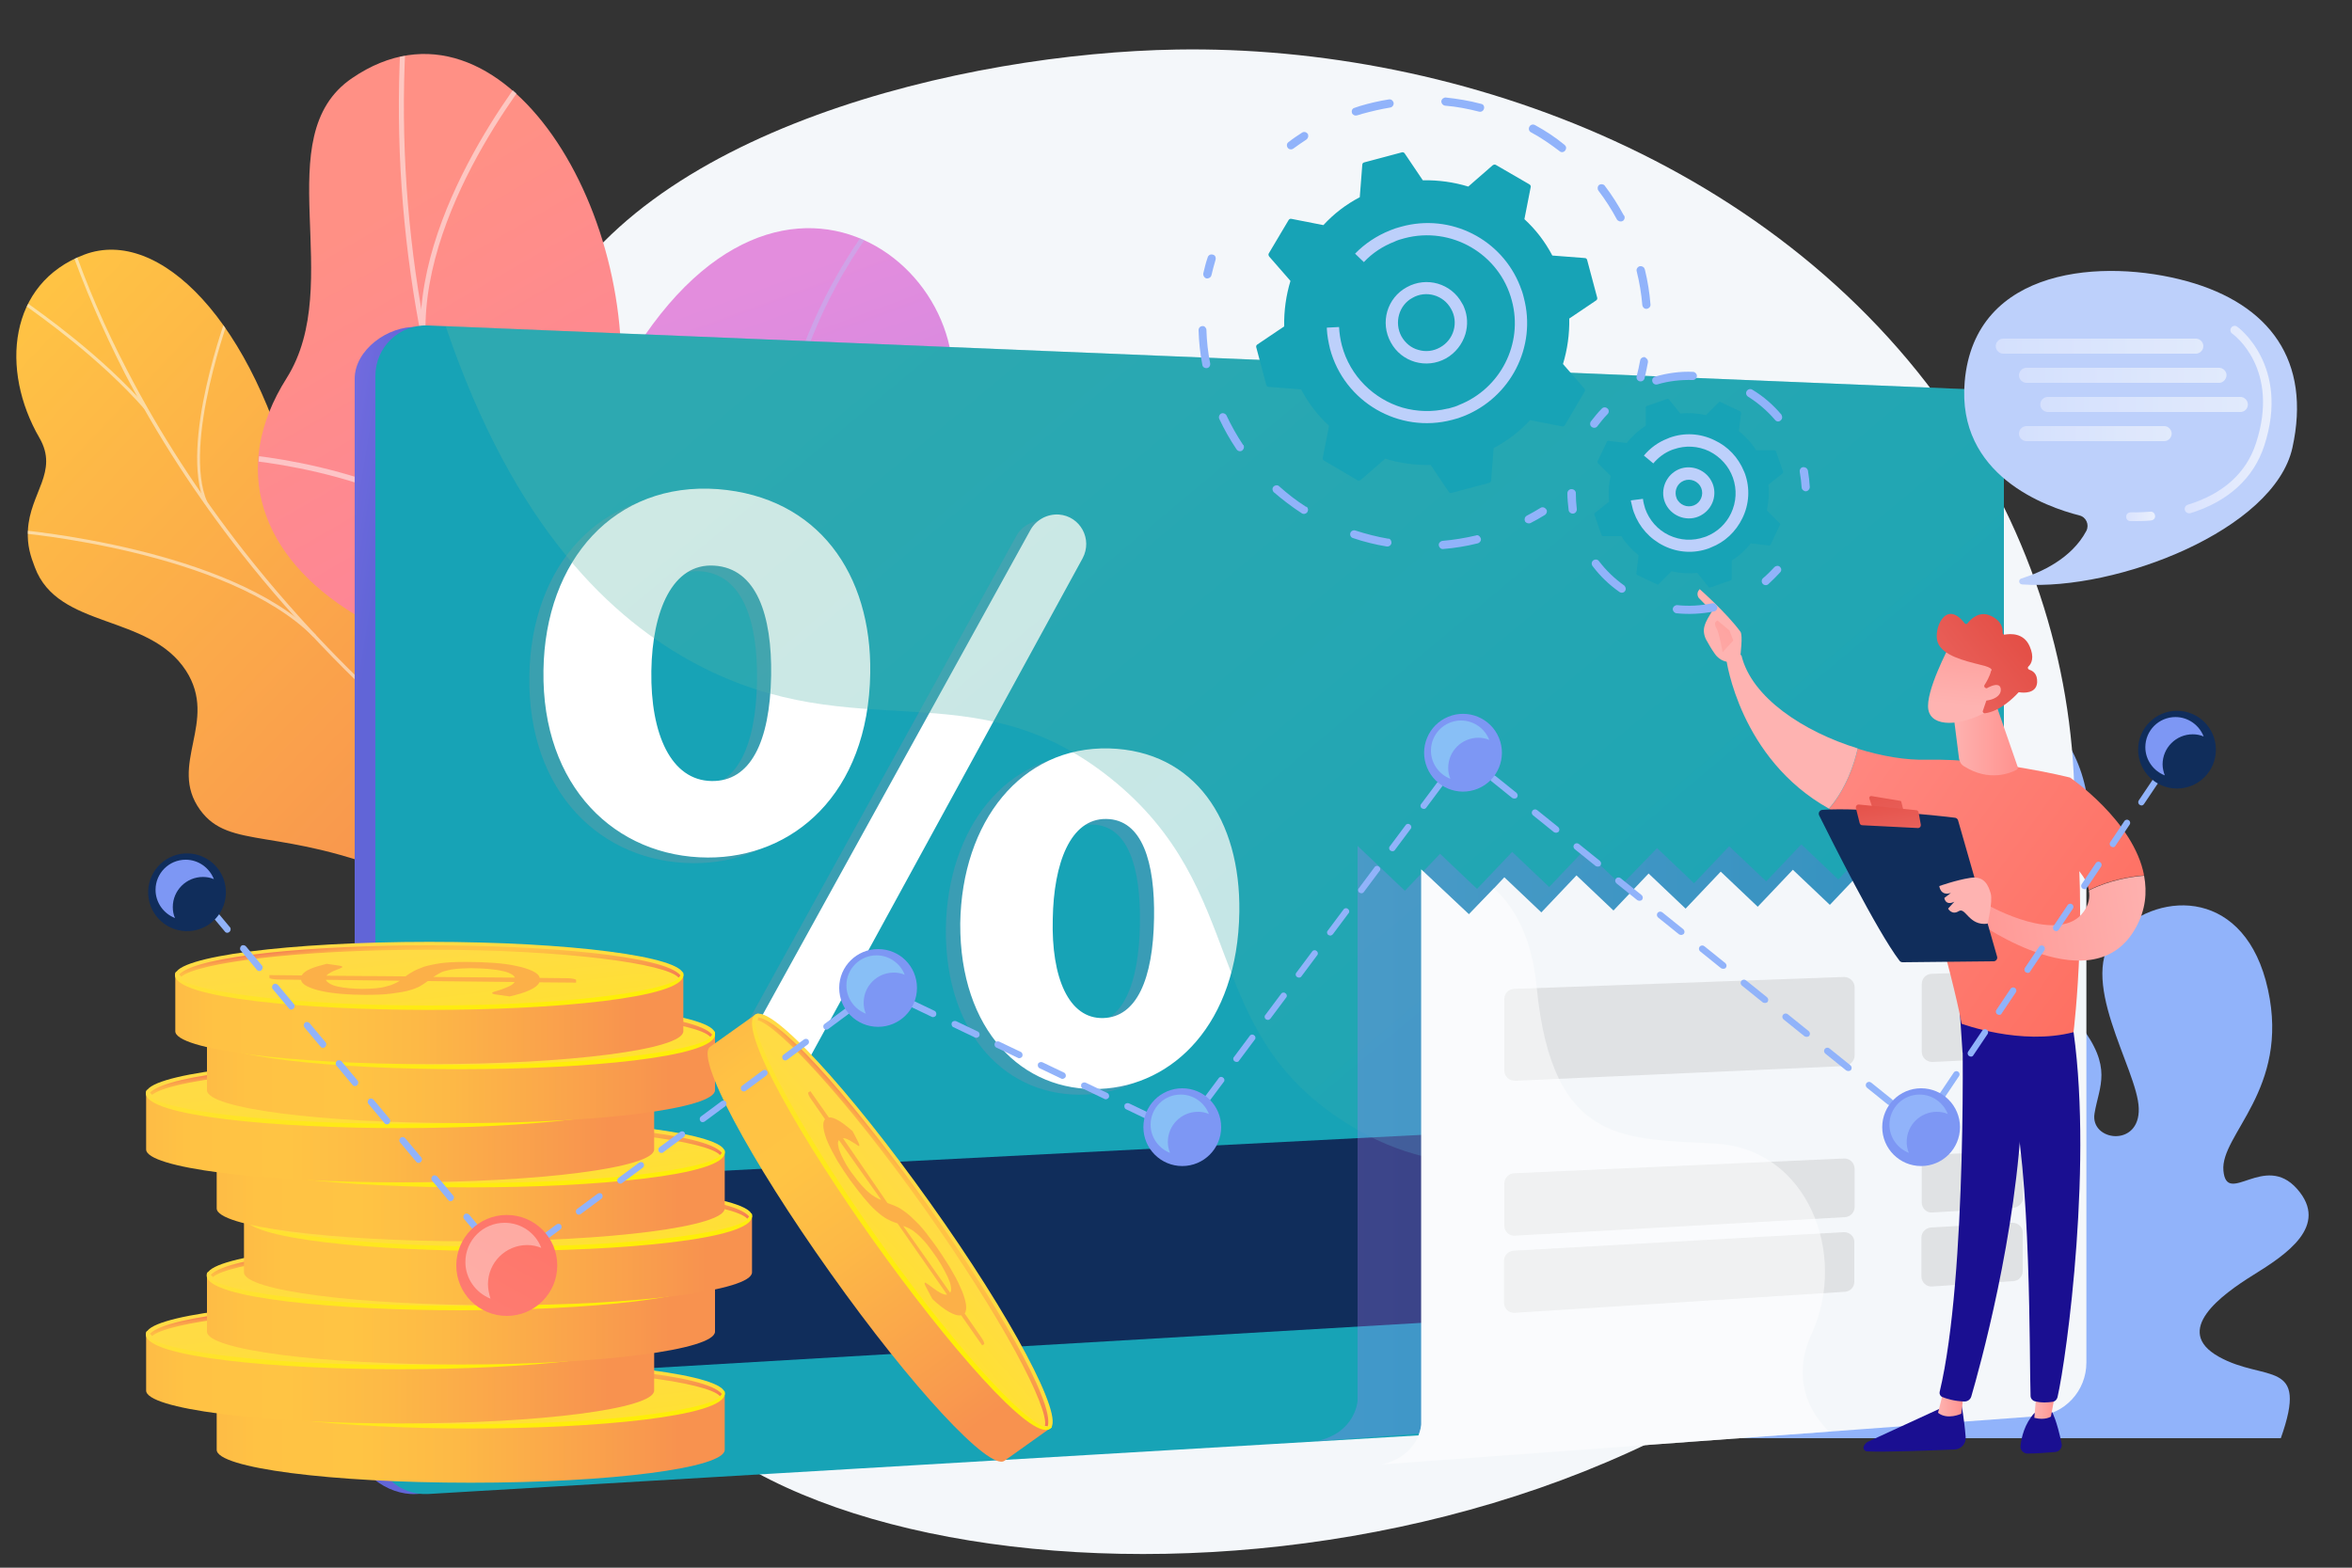 <?xml version="1.0" encoding="utf-8"?>
<!-- Generator: Adobe Illustrator 24.3.0, SVG Export Plug-In . SVG Version: 6.00 Build 0)  -->
<svg version="1.1" id="Layer_1" xmlns="http://www.w3.org/2000/svg" xmlns:xlink="http://www.w3.org/1999/xlink" x="0px" y="0px"
	 viewBox="0 0 750 500" style="enable-background:new 0 0 750 500;" xml:space="preserve">
<rect x="0" y="0" width="750" height="500" fill="#333333" stroke="none"/>
<style type="text/css">
	.st0{fill:#91B3FA;}
	.st1{fill:#BDD0FB;}
	.st2{fill:#F4F7FA;}
	.st3{clip-path:url(#SVGID_2_);fill:url(#SVGID_3_);}
	.st4{opacity:0.5;clip-path:url(#SVGID_2_);}
	.st5{fill:#BEB8F2;}
	.st6{fill:url(#SVGID_4_);}
	.st7{opacity:0.5;clip-path:url(#SVGID_6_);}
	.st8{fill:#FCFDFE;}
	.st9{fill:url(#SVGID_7_);}
	.st10{opacity:0.5;clip-path:url(#SVGID_9_);}
	.st11{fill:url(#SVGID_10_);}
	.st12{fill:#17A3B6;}
	.st13{fill:#102D5B;}
	.st14{opacity:0.15;}
	.st15{fill:url(#SVGID_11_);}
	.st16{fill:#FFFFFF;}
	.st17{opacity:0.3;fill:url(#SVGID_12_);}
	.st18{opacity:0.3;fill:url(#SVGID_13_);}
	.st19{opacity:0.4;}
	.st20{fill:#C2C2C2;}
	.st21{opacity:0.5;fill:#FFFFFF;}
	.st22{fill:url(#SVGID_14_);}
	.st23{fill:url(#SVGID_15_);}
	.st24{fill:url(#SVGID_16_);}
	.st25{fill:#FCB048;}
	.st26{fill:url(#SVGID_17_);}
	.st27{fill:url(#SVGID_18_);}
	.st28{fill:url(#SVGID_19_);}
	.st29{fill:url(#SVGID_20_);}
	.st30{fill:url(#SVGID_21_);}
	.st31{fill:url(#SVGID_22_);}
	.st32{fill:url(#SVGID_23_);}
	.st33{fill:url(#SVGID_24_);}
	.st34{fill:url(#SVGID_25_);}
	.st35{fill:url(#SVGID_26_);}
	.st36{fill:url(#SVGID_27_);}
	.st37{fill:url(#SVGID_28_);}
	.st38{fill:url(#SVGID_29_);}
	.st39{fill:url(#SVGID_30_);}
	.st40{fill:url(#SVGID_31_);}
	.st41{fill:url(#SVGID_32_);}
	.st42{fill:url(#SVGID_33_);}
	.st43{fill:url(#SVGID_34_);}
	.st44{fill:url(#SVGID_35_);}
	.st45{fill:url(#SVGID_36_);}
	.st46{fill:url(#SVGID_37_);}
	.st47{fill:url(#SVGID_38_);}
	.st48{fill:url(#SVGID_39_);}
	.st49{fill:url(#SVGID_40_);}
	.st50{fill:url(#SVGID_41_);}
	.st51{fill:url(#SVGID_42_);}
	.st52{fill:url(#SVGID_43_);}
	.st53{fill:url(#SVGID_44_);}
	.st54{fill:url(#SVGID_45_);}
	.st55{fill:url(#SVGID_46_);}
	.st56{fill:url(#SVGID_47_);}
	.st57{fill:url(#SVGID_48_);}
	.st58{fill:url(#SVGID_49_);}
	.st59{fill:url(#SVGID_50_);}
	.st60{fill:url(#SVGID_51_);}
	.st61{fill:url(#SVGID_52_);}
	.st62{fill:url(#SVGID_53_);}
	.st63{fill:url(#SVGID_54_);}
	.st64{fill:url(#SVGID_55_);}
	.st65{fill:url(#SVGID_56_);}
	.st66{fill:url(#SVGID_57_);}
	.st67{fill:url(#SVGID_58_);}
	.st68{fill:url(#SVGID_59_);}
	.st69{fill:url(#SVGID_60_);}
	.st70{fill:url(#SVGID_61_);}
	.st71{fill:url(#SVGID_62_);}
	.st72{fill:url(#SVGID_63_);}
	.st73{fill:url(#SVGID_64_);}
	.st74{fill:url(#SVGID_65_);}
	.st75{fill:url(#SVGID_66_);}
	.st76{fill:url(#SVGID_67_);}
	.st77{fill:url(#SVGID_68_);}
	.st78{fill:#7D97F4;}
	.st79{fill:url(#SVGID_69_);}
	.st80{opacity:0.38;}
	.st81{fill:url(#SVGID_70_);}
	.st82{fill:url(#SVGID_71_);}
	.st83{fill:url(#SVGID_72_);}
	.st84{fill:url(#SVGID_73_);}
	.st85{fill:url(#SVGID_74_);}
	.st86{opacity:0.82;}
	.st87{fill:url(#SVGID_75_);}
	.st88{fill:url(#SVGID_76_);}
	.st89{fill:url(#SVGID_77_);}
	.st90{fill:url(#SVGID_78_);}
</style>
<g>
	<g>
		<path class="st0" d="M555.2,458.8c0,0-32.7-38.9-27.4-75.7c5.3-36.8,31.9-32.4,43.7-10.6c11.8,21.7,22.4,18.8,15.4-1.7
			c-7-20.4-15.8-33.7-1.3-54.1c14.6-20.3,16.1-29,7.9-47.2c-8.2-18.2-18.4-43.9,14.1-53.1c32.5-9.2,64.9,19,57.4,55.9
			c-7.6,36.9-12.1,40.9-1.7,54.6c10.5,13.7,6.1,19.3,4.6,28.2c-1.5,8.9,14.5,11,14.1-1.6c-0.3-12.5-20.6-42.1-6.8-55.9
			c13.9-13.8,41-14,48,18c7,31.9-15.3,46.3-14.2,57.8c1.1,11.5,13.1-6,23.5,5.8c10.4,11.8-3.6,21-13.9,27.4
			c-10.3,6.4-25.9,17.8-11.1,26.1c14.8,8.3,28.9,0.4,19.8,26H555.2z"/>
		<path class="st1" d="M622.5,243.1c1.1,0.5,2,1.2,2.9,1.9c0.9,0.7,1.7,1.5,2.5,2.4c1.6,1.7,2.9,3.6,4,5.6c2.2,4.1,3.3,8.6,3.7,13.1
			c0.1,0.6,0.1,1.1,0.1,1.7c0,0.6,0.1,1.1,0,1.7l0,1.7l-0.1,1.7l0,0.8l-0.1,0.8l-0.2,1.7c-0.2,1.1-0.3,2.2-0.5,3.4
			c-0.2,1.1-0.4,2.2-0.7,3.3l-0.4,1.6l-0.4,1.6l-1.7,6.4c-2.2,8.5-4.3,16.9-6,25.4c-1.6,8.5-2.8,17.1-2.5,25.6
			c0.1,2.1,0.2,4.2,0.5,6.3c0.3,2.1,0.7,4.2,1.2,6.2c0.6,2,1.2,4,2.1,5.9c1,2.1,1.7,4.4,2.3,6.6c1.1,4.4,1.8,8.8,2.3,13.2
			c0.5,4.4,0.9,8.8,1.2,13.2c0.6,8.7,1.2,17.5,2.5,26c0.2,1.1,0.3,2.1,0.6,3.2c0.2,1.1,0.4,2.1,0.7,3.2c0.2,1.1,0.5,2.1,0.8,3.2
			c0.1,0.5,0.3,1,0.5,1.6c0.2,0.5,0.3,1,0.5,1.5l0.5,1.5c0.2,0.5,0.4,1,0.6,1.5c0.4,1,0.9,2,1.4,3c1.1,1.9,2.3,3.7,3.8,5.3l-0.4,0.3
			c-1.7-1.5-3.1-3.3-4.4-5.2c-1.2-1.9-2.2-3.9-3.1-6c-1.7-4.1-2.9-8.4-3.8-12.8c-1.9-8.7-2.8-17.4-3.8-26.1c-0.5-4.3-1-8.7-1.6-13
			c-0.6-4.3-1.4-8.5-2.6-12.6c-0.6-2-1.3-4-2.2-5.8c-1-2.1-1.8-4.3-2.5-6.5c-0.7-2.2-1.1-4.5-1.5-6.7c-0.4-2.3-0.6-4.5-0.7-6.8
			c-0.4-9,0.8-17.9,2.4-26.6c1.6-8.7,3.8-17.3,6.3-25.8c0.6-2.1,1.2-4.2,1.9-6.3l0.5-1.6l0.4-1.5c0.3-1,0.6-2.1,0.8-3.1
			c0.3-1,0.4-2.1,0.7-3.1l0.3-1.6c0.1-0.5,0.2-1,0.2-1.6c0.3-2.1,0.4-4.2,0.4-6.3c0-2.1-0.2-4.2-0.6-6.3c-0.4-2.1-0.9-4.1-1.7-6.1
			c-0.4-1-0.8-2-1.4-2.9c-0.5-1-1.1-1.9-1.7-2.8c-1.3-1.8-2.7-3.4-4.5-4.8L622.5,243.1z"/>
		<path class="st1" d="M552.8,374.9c1,6.9,2.4,13.7,4.1,20.4c0.9,3.4,1.8,6.7,2.8,10c0.2,0.8,0.5,1.6,0.8,2.5
			c0.3,0.8,0.6,1.6,0.8,2.5c0.6,1.6,1.2,3.3,1.8,4.9c0.7,1.6,1.3,3.2,2,4.8c0.7,1.6,1.4,3.2,2.2,4.7c1.5,3.1,3.2,6.2,5,9.2
			c1.8,3,3.8,5.9,5.9,8.7c2.2,2.8,4.5,5.4,7,8l-0.4,0.4c-2.9-2.2-5.5-4.7-8-7.3c-2.4-2.7-4.6-5.5-6.6-8.5c-1.9-3-3.8-6.1-5.3-9.3
			c-0.8-1.6-1.6-3.2-2.3-4.8c-0.7-1.6-1.4-3.3-2-4.9c-0.6-1.7-1.2-3.3-1.8-5c-0.3-0.8-0.6-1.7-0.8-2.5c-0.2-0.8-0.5-1.7-0.8-2.5
			c-1-3.4-1.8-6.8-2.5-10.2c-1.4-6.9-2.3-13.8-2.5-20.8L552.8,374.9z"/>
	</g>
	<path class="st2" d="M375.2,15.8c-67.4,1.1-171.7,25.4-201.8,87.9c-10.5,21.8-9.8,53.9-8.4,118c0.4,18.8,1.1,46.3,6,80.4
		c10.1,70.8,17,119,43,147.1c65.2,70.3,300.6,68.3,401.2-58.3c54.8-69.1,63.3-167.3,13.1-248.5C573.1,52.9,465.4,14.3,375.2,15.8z"
		/>
	<g>
		<g>
			<defs>
				<path id="SVGID_1_" d="M385.8,459.9l50.7-41.4c0,0-11.7-33.8-39.1-42c-55.9-16.7-37.4-64.6-32.6-85.8c7.2-32-0.4-63.3-37.8-49.1
					c-37.4,14.2-45.1-55.4-26-105.4C319.7,87.4,243.6,26,193.4,128c-29.9,61,19,105.5,38.3,133.9s-18.3,62.8,21.7,84.1
					c34.1,18.2,72.5,20.5,71.3,53.2S339.2,454.7,385.8,459.9z"/>
			</defs>
			<clipPath id="SVGID_2_">
				<use xlink:href="#SVGID_1_"  style="overflow:visible;"/>
			</clipPath>
			
				<linearGradient id="SVGID_3_" gradientUnits="userSpaceOnUse" x1="1513.508" y1="-1318.67" x2="1383.176" y2="-948.251" gradientTransform="matrix(0.774 -0.633 0.633 0.774 -103.471 2070.228)">
				<stop  offset="3.597120e-03" style="stop-color:#E38DDD"/>
				<stop  offset="1" style="stop-color:#9571F6"/>
			</linearGradient>
			<path class="st3" d="M385.8,459.9l50.7-41.4c0,0-11.7-33.8-39.1-42c-55.9-16.7-37.4-64.6-32.6-85.8c7.2-32-0.5-59.4-35.2-52.8
				c-39.3,7.4-47.6-51.7-28.5-101.6C319.7,87.4,243.6,26,193.4,128c-29.9,61,19,105.5,38.3,133.9s-18.3,62.8,21.7,84.1
				c34.1,18.2,72.5,20.5,71.3,53.2S339.2,454.7,385.8,459.9z"/>
			<g class="st4">
				<path class="st5" d="M411.6,446.7l0.9-1.1c-0.7-0.6-65.8-56.3-113.6-131c-44.1-68.8-82.2-168.3-13.2-251.4l-1.1-0.9
					c-30.7,37-43.2,80.2-36.9,128.6c5,38.6,21.8,80.5,50,124.5C345.7,390.3,410.9,446.1,411.6,446.7z"/>
				<path class="st5" d="M251.1,210.9l1-1c-33.3-31.8-60.8-93-61.1-93.6l-1.3,0.6C190,117.5,217.7,179,251.1,210.9z"/>
				<path class="st5" d="M247.9,178.6c17.7-51.9,60.2-68.6,60.6-68.8l-0.5-1.3c-0.4,0.2-43.5,17.1-61.4,69.6L247.9,178.6z"/>
				<path class="st5" d="M332.8,361.7c-29.3-60.2,29.3-128.7,29.9-129.3l-0.9-1c-0.7,0.5-59.7,70.2-30.2,131L332.8,361.7z"/>
				<path class="st5" d="M315,340.6l0.9-1.1c-33.2-26.9-86.6-20.5-87.1-20.4l0.2,1.4C229.5,320.5,282.2,314.1,315,340.6z"/>
				<path class="st5" d="M402.4,436.6c-14.5-20.9,0.8-59.4,1-59.7l-1.3-0.5c-0.7,1.6-15.8,39.5-0.8,61.1L402.4,436.6z"/>
				<path class="st5" d="M386.8,423.6l0.9-1c-15.2-13.2-52.4-11.4-64.6-10.7c-1.7,0.1-3.2,0.2-3.5,0.1l-0.2,1.4
					c0.4,0.1,1.4,0,3.8-0.1C335.3,412.6,372.1,410.8,386.8,423.6z"/>
			</g>
		</g>
		<g>
			
				<linearGradient id="SVGID_4_" gradientUnits="userSpaceOnUse" x1="-2348.701" y1="-1316.92" x2="-2211.412" y2="-956.181" gradientTransform="matrix(-0.387 0.922 0.922 0.387 298.191 2783.922)">
				<stop  offset="0" style="stop-color:#FFC444"/>
				<stop  offset="0.996" style="stop-color:#F36F56"/>
			</linearGradient>
			<path class="st6" d="M224,264.3c14.7-2,25,7.9,31.4,16.3c-0.5,1.3-0.4,2.2-0.6,3.7c-1.6,13.1-5.1,18.4-8.7,31.1
				c-0.8,2.7-5.5,10.1-7.6,12.9l-4,5.3c0,0-34.1,0.5-36.5-18.7c-2.4-19.2-34.9-22.8-51.8-26.9c-10.4-2.5-14.4-6.9-18.1-8.5
				c-38.9-16.1-54.9-8.2-64.3-21.2c-10.4-14.4,6-28.1-4.5-44.4c-11.9-18.3-40.8-13.1-48.2-33c-1.3-3.4-2.5-6.9-2.2-11.8
				c0.6-11.9,9.9-18.6,3.7-29.4C0,118,2.7,90.3,26.9,81.2c23.9-9,54.1,21.4,67.4,76.6c13.9,38.2,21.1,41.1,40,44.6
				c13.2,2.5,50.7,0.5,57.2,23C198.1,248,207.2,266.6,224,264.3z"/>
			<g>
				<defs>
					<path id="SVGID_5_" d="M262.8,291.8l-26.8,41.1c0,0-35.5,1.2-38-18.1c-2.4-19.2-34.9-22.8-51.8-26.9
						c-46-10.9-23.5-60.9-81.2-80c-15.3-5.1-46.6-9.3-53.9-27c-8.3-20.3,9.5-27.2,1.5-41.2C0,118,2.7,90.3,26.9,81.2
						c23.9-9,54.1,21.4,67.4,76.6c13.9,38.2,21.1,41.1,40,44.6c13.2,2.5,50.7,0.5,57.2,23c6.6,22.5,15.7,41.1,32.5,38.8
						C249.5,260.7,262.8,291.8,262.8,291.8z"/>
				</defs>
				<clipPath id="SVGID_6_">
					<use xlink:href="#SVGID_5_"  style="overflow:visible;"/>
				</clipPath>
				<g class="st7">
					<path class="st8" d="M248.9,309l-0.4,0.9c-4.8-2.3-9.7-4.8-14.4-7.2c-34.9-18.1-66.8-39-94.6-62.2
						c-23.6-19.7-44.6-41.2-62.6-64.1c-14.4-18.4-26.9-37.7-37.2-57.5C32.6,104.9,26.6,91,21.9,77.4c-0.8-2.4-1.5-4.9-2.2-7.2
						c-0.9-3.2-1.8-6.5-3-9.6l0.9-0.4c1.2,3.1,2.2,6.4,3.1,9.7c0.7,2.4,1.4,4.9,2.2,7.2c4.6,13.6,10.6,27.5,17.8,41.3
						c10.2,19.7,22.7,39,37.1,57.4c17.9,22.8,38.9,44.4,62.5,64c27.8,23.2,59.6,44.1,94.4,62.1C239.3,304.2,244.1,306.7,248.9,309z"
						/>
					<path class="st8" d="M100.7,202.5l-0.7,0.7c-27.4-27.6-94.3-33.3-94.9-33.3l0.1-1C5.9,169,73.1,174.6,100.7,202.5z"/>
					<path class="st8" d="M184.2,272.3l-0.6,0.8c-20.9-16.4-22.2-70.1-22.2-70.6l0.9-0.1C162.3,202.9,163.6,256.2,184.2,272.3z"/>
					<path class="st8" d="M196.9,280.5l-0.4,0.9c-15.4-7.9-41-9.8-72-5.3c-1.6,0.2-1.6,0.2-1.7,0.1l0.4-0.9l-0.2,0.4l0.1-0.5
						c0.1,0,0.7-0.1,1.4-0.2C155.6,270.6,181.3,272.5,196.9,280.5z"/>
					<path class="st8" d="M240.2,304.6l-0.7,0.7c-13.5-13.5-10-43.4-10-43.7l0.9,0.1C230.4,261.9,227,291.4,240.2,304.6z"/>
					<path class="st8" d="M248.5,310.4c-15.5-1.2-32.1,2.1-50.9,10.3l-0.3-0.9c18.9-8.3,35.7-11.7,51.3-10.4L248.5,310.4z"/>
					<path class="st8" d="M46.8,129.8l-0.7,0.7c-14.3-16.3-33.3-29.7-39.5-34.1c-1.5-1.1-2-1.4-2.2-1.6l0.7-0.7
						c0.1,0.1,1,0.7,2.1,1.5C13.4,100,32.4,113.4,46.8,129.8z"/>
					<path class="st8" d="M66.1,160.2l-0.8,0.4c-8.2-19,6.9-59.8,7.6-61.6l0.9,0.3C73.5,99.8,58,141.5,66.1,160.2z"/>
				</g>
			</g>
		</g>
		<g>
			
				<linearGradient id="SVGID_7_" gradientUnits="userSpaceOnUse" x1="3458.548" y1="-1707.72" x2="3643.377" y2="-1403.443" gradientTransform="matrix(-0.481 0.876 0.876 0.481 3265.125 -2132.874)">
				<stop  offset="0" style="stop-color:#FF9085"/>
				<stop  offset="1" style="stop-color:#FB6FBB"/>
			</linearGradient>
			<path class="st9" d="M339.6,346.6c-2,2.7-15.2-9-39.2-11.1c-6-0.5-38.5-5.6-51.2,15.6c-2.5,4.1-4.9,8.3-7.4,12.4
				c-11.4-1.6-21.9-5.1-18.6-19.9c5.2-22.9-27.9-41.1-42.6-41.9c-18.3-1-60.9-4.2-53.3-39.7c6.3-29.6,16.2-47.7-14.1-66
				c-30.3-18.4-40-46.6-21.8-75.4c19.1-30.3-6.5-77.1,20.9-95.7c47.7-32.5,94.4,44.6,84.5,109.6c-9.9,65,25.9,43.7,52.3,55.8
				c2.4,1.3,6,3.4,9.8,6.7c23.2,20.5,12.6,50.7,23.5,82.4C297.3,322.6,342.9,342,339.6,346.6z"/>
			<g>
				<defs>
					<path id="SVGID_8_" d="M288.6,297.2l-37.9,68c-11.4-1-31.1-5.1-27.3-21.6c5.2-22.9-27.9-41.1-42.6-41.9
						c-18.3-1-60.9-4.2-53.3-39.7c6.3-29.6,16.2-47.7-14.1-66c-30.3-18.4-40-46.6-21.8-75.4c19.1-30.3-6.5-77.1,20.9-95.7
						c47.7-32.5,94.4,44.6,84.5,109.6c-9.9,65,25.9,43.7,52.3,55.8c36,16.5,1.4,62.2,7.9,82.5C262.3,288.8,278.2,294.7,288.6,297.2z
						"/>
				</defs>
				<clipPath id="SVGID_9_">
					<use xlink:href="#SVGID_8_"  style="overflow:visible;"/>
				</clipPath>
				<g class="st10">
					<path class="st8" d="M260.5,323.7l-1.1,1.3C170.4,249.8,120.1,128.8,128,9.3l1.6,0C121.7,128.3,171.9,248.8,260.5,323.7z"/>
					<path class="st8" d="M215.7,278.2l-0.8,1.5c-40.4-21.6-92-2.1-92.5-1.9l-0.5-1.5C122.4,276.1,174.6,256.3,215.7,278.2z"/>
					<path class="st8" d="M244.6,309.4l-1.4,0.9c-24.8-39.7,13.3-120.6,13.7-121.4l1.5,0.7C257.9,190.3,220.3,270.4,244.6,309.4z"/>
					<path class="st8" d="M157.1,179l-1.3,1.1c-22.3-29.5-79.5-33.6-80.1-33.6l0.2-1.7C76.5,144.8,134.4,148.9,157.1,179z"/>
					<path class="st8" d="M135.7,106.5l-1.6,0.1c-1.1-43.5,38-89.1,38.4-89.6l1.2,1.1C173.2,18.6,134.6,63.7,135.7,106.5z"/>
				</g>
			</g>
		</g>
	</g>
	<g>
		<g>
			<linearGradient id="SVGID_10_" gradientUnits="userSpaceOnUse" x1="28.411" y1="245.211" x2="109.508" y2="258.244">
				<stop  offset="0" style="stop-color:#AA80F9"/>
				<stop  offset="0.996" style="stop-color:#6165D7"/>
			</linearGradient>
			<path class="st11" d="M630,431.8c0,7.9-5.6,14.7-12.5,15.1l-484.8,29.6c-9.2,0.5-19.6-7.2-19.6-16.4V120.8
				c0-9.2,10.6-16.9,19.8-16.5l484.5,20.7c6.9,0.3,12.5,7,12.5,14.9V431.8z"/>
			<path class="st12" d="M639,432.3c0,7.9-5.6,14.8-12.5,15.2l-490,29c-9.2,0.5-16.8-6.6-16.8-15.8V119.9c0-9.2,7.6-16.5,16.8-16.1
				l490,20.3c6.9,0.3,12.5,7,12.5,15V432.3z"/>
			<g>
				<polygon class="st13" points="639,352.4 119.7,379.1 119.7,441.5 639,411 				"/>
			</g>
			<g>
				<g class="st14">
					
						<linearGradient id="SVGID_11_" gradientUnits="userSpaceOnUse" x1="188.204" y1="243.025" x2="411.207" y2="243.025" gradientTransform="matrix(1 1.510000e-02 -1.510000e-02 1 -16.345 9.286)">
						<stop  offset="0" style="stop-color:#FF9085"/>
						<stop  offset="1" style="stop-color:#FB6FBB"/>
					</linearGradient>
					<path class="st15" d="M273,216.5c-0.6,38.7-24.8,58.9-51.8,58.8c-29.4-0.1-53-22.6-52.4-59.7c0.5-35.2,22.7-60.2,55.6-57.8
						C256.4,160.3,273.4,184.9,273,216.5z M203.2,215.8c-0.3,20.2,6.3,34.9,19.2,35.1c12.4,0.2,18.6-12.4,19-33.6
						c0.3-19.2-4.6-34.3-18.2-35.1C209.9,181.4,203.5,196.5,203.2,215.8z M230.5,340.4l93.6-169.5c1.8-3.2,5.3-5.1,9-4.9h0
						c6.9,0.5,10.9,7.9,7.6,14l-92.6,169.5c-1.6,2.9-4.6,4.8-7.9,4.9l-1,0C231.8,354.7,226.9,346.8,230.5,340.4z M390.6,292.6
						c-0.5,35.9-21.3,55.5-44.4,56.5c-24.8,1.1-44.8-18.7-44.6-52.8c0.5-32.4,19.4-56.5,47.5-55.8
						C376.4,241.3,391.1,263.3,390.6,292.6z M331.2,294.9c-0.5,18.7,5.1,31.9,16.1,31.6c10.6-0.3,15.9-12.3,16.2-31.9
						c0.3-17.7-3.7-31.5-15.3-31.6C336.7,262.9,331.4,277.1,331.2,294.9z"/>
				</g>
				<g>
					<path class="st16" d="M277.5,214.7c-0.6,38.7-24.8,58.9-51.8,58.8c-29.4-0.1-53-22.6-52.4-59.7c0.5-35.2,22.7-60.2,55.6-57.8
						C260.9,158.5,278,183.1,277.5,214.7z M207.7,214c-0.3,20.2,6.3,34.9,19.2,35.1c12.4,0.2,18.6-12.4,19-33.6
						c0.3-19.2-4.6-34.3-18.2-35.1C214.5,179.6,208,194.7,207.7,214z M235,338.5l93.6-169.5c1.8-3.2,5.3-5.1,9-4.9h0
						c6.9,0.5,10.9,7.9,7.6,14l-92.6,169.5c-1.6,2.9-4.6,4.8-7.9,4.9l-1,0C236.3,352.9,231.4,345,235,338.5z M395.2,290.8
						c-0.5,35.9-21.3,55.5-44.4,56.5c-24.8,1.1-44.8-18.7-44.6-52.8c0.5-32.4,19.4-56.5,47.5-55.8
						C381,239.5,395.6,261.5,395.2,290.8z M335.7,293.1c-0.5,18.7,5.1,31.9,16.1,31.6c10.6-0.3,15.9-12.3,16.2-31.9
						c0.3-17.7-3.7-31.5-15.3-31.6C341.3,261.1,336,275.3,335.7,293.1z"/>
				</g>
			</g>
			<linearGradient id="SVGID_12_" gradientUnits="userSpaceOnUse" x1="320.193" y1="48.249" x2="656.168" y2="449.391">
				<stop  offset="0" style="stop-color:#60B7A6"/>
				<stop  offset="0.996" style="stop-color:#17A3B6"/>
			</linearGradient>
			<path class="st17" d="M626.5,124.1L142.1,104c21.9,64.7,53.2,93.7,80.1,107.9c51.2,27,87.9,1.2,131.8,36.2
				c45,35.9,27.9,80.2,75.3,110.1c35.6,22.4,58.6,5.8,95.6,26.1c27.4,15,44.5,40.5,55.4,66l46.2-2.7c6.9-0.4,12.5-7.2,12.5-15.2
				V139.1C639,131.1,633.4,124.4,626.5,124.1z"/>
			<linearGradient id="SVGID_13_" gradientUnits="userSpaceOnUse" x1="419.974" y1="363.836" x2="639.012" y2="363.836">
				<stop  offset="0" style="stop-color:#AA80F9"/>
				<stop  offset="0.996" style="stop-color:#6165D7"/>
			</linearGradient>
			<path class="st18" d="M632.2,279.3l-11.8-11.2l-11.2,11.8l-11.8-11.2l-11.2,11.8l-11.8-11.2l-11.2,11.8l-11.8-11.2l-11.2,11.8
				l-11.8-11.2L517,282.3l-11.8-11.2L494,282.9l-11.8-11.2L471,283.5l-11.8-11.2l-11.2,11.8l-15.1-14.3c0,5.7,0,177,0,177
				s-0.6,10.1-12.9,12.8l209-15.3c2.4-0.2,4.6-0.8,6.6-1.9c2.1-2.7,3.4-6.2,3.4-10V272.1L632.2,279.3z"/>
		</g>
		<g>
			<path class="st2" d="M665.3,273.4v161.2c0,9-6.9,16.5-15.9,17.1l-66.1,4.9l-142.9,10.5c12.3-2.7,12.8-12.8,12.8-12.8
				s0-171.3,0-177l15.2,14.3l8-8.3l3.3-3.5l11.8,11.2l11.2-11.8l11.8,11.2l11.2-11.8l11.8,11.2l11.2-11.8l11.8,11.2l11.2-11.8
				l11.8,11.2l11.2-11.8l11.8,11.2l11.2-11.8l11.8,11.2l11.2-11.8l11.8,11.2L665.3,273.4z"/>
			<g class="st19">
				<path class="st20" d="M641.7,367.1l-25.8,1.2c-1.7,0.1-3.1,1.5-3.1,3.3v11.9c0,1.9,1.6,3.4,3.4,3.2l25.8-1.5
					c1.7-0.1,3.1-1.5,3.1-3.2v-11.6C645.1,368.5,643.5,367,641.7,367.1z"/>
				<path class="st20" d="M641.6,390l-25.8,1.5c-1.7,0.1-3.1,1.5-3.1,3.2v12.4c0,1.9,1.6,3.4,3.5,3.2l25.8-1.7c1.7-0.1,3-1.5,3-3.2
					v-12.2C645.1,391.4,643.5,389.9,641.6,390z"/>
				<path class="st20" d="M645.1,334.2v-21.2c0-1.8-1.5-3.3-3.4-3.3l-25.8,0.9c-1.8,0.1-3.1,1.5-3.1,3.3v21.5c0,1.9,1.5,3.3,3.4,3.3
					l25.8-1.2C643.7,337.3,645.1,335.9,645.1,334.2z"/>
			</g>
			<g class="st19">
				<path class="st20" d="M588,369.5l-105.2,4.7c-1.7,0.1-3.1,1.5-3.1,3.3v13.4c0,1.9,1.6,3.4,3.4,3.2l105.2-5.9
					c1.7-0.1,3.1-1.5,3.1-3.2v-12.2C591.4,370.9,589.8,369.4,588,369.5z"/>
				<path class="st20" d="M587.9,393l-105.2,5.9c-1.7,0.1-3.1,1.5-3.1,3.2v13.4c0,1.9,1.6,3.4,3.5,3.2l105.2-6.7
					c1.7-0.1,3-1.5,3-3.2v-12.6C591.4,394.4,589.8,392.9,587.9,393z"/>
				<path class="st20" d="M591.4,336.6v-21.7c0-1.8-1.5-3.3-3.4-3.3l-105.2,3.8c-1.8,0.1-3.1,1.5-3.1,3.3v22.7
					c0,1.9,1.5,3.3,3.4,3.3l105.2-4.7C590,339.8,591.4,338.3,591.4,336.6z"/>
			</g>
			<path class="st21" d="M583.3,456.6l-142.9,10.5c12.3-2.7,12.8-12.8,12.8-12.8s0-171.3,0-177l15.2,14.3l8-8.3
				c6.7,6.1,12.1,15.9,13.6,31.4c5,51.6,29.1,48.2,57.7,50.1c28.5,1.9,41.6,34.9,30.1,60.4C572.4,436.6,574.5,448.1,583.3,456.6z"/>
		</g>
	</g>
	<g>
		<g>
			<linearGradient id="SVGID_14_" gradientUnits="userSpaceOnUse" x1="55.228" y1="458.618" x2="241.661" y2="458.618">
				<stop  offset="0" style="stop-color:#FCB148"/>
				<stop  offset="5.207239e-02" style="stop-color:#FDBA46"/>
				<stop  offset="0.142" style="stop-color:#FFC244"/>
				<stop  offset="0.318" style="stop-color:#FFC444"/>
				<stop  offset="0.485" style="stop-color:#FDB946"/>
				<stop  offset="0.775" style="stop-color:#F99C4D"/>
				<stop  offset="0.866" style="stop-color:#F8924F"/>
				<stop  offset="1" style="stop-color:#F8924F"/>
			</linearGradient>
			<path class="st22" d="M69.1,444.4v18c0,5.8,36.3,10.5,81,10.5s81-4.7,81-10.5v-18H69.1z"/>
			<linearGradient id="SVGID_15_" gradientUnits="userSpaceOnUse" x1="149.301" y1="437.617" x2="159.13" y2="519.896">
				<stop  offset="0" style="stop-color:#FFDB44"/>
				<stop  offset="1" style="stop-color:#FEEF06"/>
			</linearGradient>
			<path class="st23" d="M231.1,444.4c0,5.8-36.3,10.5-81,10.5s-81-4.7-81-10.5c0-5.8,36.3-10.5,81-10.5S231.1,438.6,231.1,444.4z"
				/>
			<linearGradient id="SVGID_16_" gradientUnits="userSpaceOnUse" x1="148.874" y1="433.947" x2="151.892" y2="459.217">
				<stop  offset="0" style="stop-color:#FFDB44"/>
				<stop  offset="1" style="stop-color:#FEEF06"/>
			</linearGradient>
			<path class="st24" d="M150.1,455.6c-39.6,0-81.1-3.8-81.1-11.1c0-0.4,0.1-1.1,0.5-1.1s0.2,0.6,0.2,1c0,4.6,33,9.8,80.3,9.8
				c47.3,0,80.3-5.2,80.3-9.8c0-0.4,0.1-0.8,0.5-0.8c0.4,0,0.3,0.5,0.3,0.9C231.2,451.8,189.7,455.6,150.1,455.6z"/>
			<g>
				<path class="st25" d="M142.5,445c0.8-0.6,1.6-1.1,2.5-1.6c0.9-0.5,2.1-1,3.5-1.5c1.4-0.4,3.2-0.8,5.3-1.1c2.1-0.3,4.8-0.4,8-0.4
					c3.1,0,6.1,0.1,8.8,0.3c2.7,0.2,5.2,0.5,7.3,1c2.1,0.4,3.8,1,5.1,1.6c1.3,0.6,2.1,1.3,2.3,2.2l9.1,0.1c0.7,0,1.2,0.1,1.7,0.2
					c0.5,0.1,0.8,0.2,0.8,0.4l0,0.8l-11.7-0.1c-0.4,0.9-1.5,1.8-3.1,2.5c-1.7,0.8-3.8,1.4-6.4,2l-4.3-0.6c-0.4-0.1-0.7-0.1-0.9-0.2
					c-0.2-0.1-0.4-0.2-0.4-0.3c0-0.1,0.3-0.3,1-0.5c0.7-0.2,1.4-0.4,2.2-0.7c0.8-0.3,1.6-0.6,2.4-1c0.8-0.4,1.3-0.8,1.6-1.3
					l-27.7-0.3c-0.7,0.5-1.5,1.1-2.4,1.6c-0.9,0.5-2.1,1-3.6,1.4c-1.5,0.4-3.3,0.7-5.6,1c-2.2,0.3-5,0.4-8.4,0.4
					c-2.5,0-5-0.1-7.4-0.3c-2.4-0.2-4.6-0.5-6.4-0.9c-1.9-0.4-3.4-0.9-4.6-1.5c-1.2-0.6-1.9-1.3-2-2.1l-7.5-0.1
					c-0.7,0-1.2-0.1-1.8-0.2c-0.5-0.1-0.8-0.2-0.8-0.4l0-0.8l10.3,0.1c0.5-0.8,1.4-1.5,2.8-2.1c1.4-0.6,3.2-1.1,5.2-1.6l3.4,0.5
					c1,0.1,1.6,0.3,1.6,0.5c0,0.1-0.2,0.2-0.6,0.4c-0.4,0.2-0.9,0.3-1.5,0.6c-0.6,0.2-1.2,0.5-1.7,0.8c-0.6,0.3-1,0.6-1.3,1
					L142.5,445z M117.1,446c0.2,0.5,0.7,0.9,1.4,1.3c0.7,0.4,1.6,0.7,2.6,0.9c1,0.2,2.2,0.4,3.5,0.5c1.3,0.1,2.7,0.2,4.1,0.2
					c1.7,0,3.1-0.1,4.4-0.2c1.2-0.1,2.3-0.3,3.3-0.6c0.9-0.2,1.8-0.5,2.4-0.8c0.7-0.3,1.3-0.6,1.9-1L117.1,446z M177.4,445.3
					c-0.2-0.5-0.7-0.9-1.5-1.3c-0.8-0.4-1.8-0.7-3-0.9c-1.2-0.3-2.6-0.4-4.3-0.6c-1.6-0.1-3.4-0.2-5.3-0.2c-1.7,0-3.2,0.1-4.5,0.2
					c-1.2,0.1-2.3,0.3-3.3,0.6c-0.9,0.2-1.7,0.5-2.3,0.9c-0.6,0.3-1.2,0.7-1.8,1.1L177.4,445.3z"/>
			</g>
			
				<linearGradient id="SVGID_17_" gradientUnits="userSpaceOnUse" x1="-1442.462" y1="461.271" x2="-1439.455" y2="486.451" gradientTransform="matrix(-1 0 0 -1 -1290.751 917.839)">
				<stop  offset="3.597120e-03" style="stop-color:#F36F56"/>
				<stop  offset="0.306" style="stop-color:#F99C4C"/>
				<stop  offset="0.545" style="stop-color:#FDB946"/>
				<stop  offset="0.682" style="stop-color:#FFC444"/>
				<stop  offset="0.804" style="stop-color:#FFC244"/>
				<stop  offset="0.867" style="stop-color:#FEBA46"/>
				<stop  offset="0.916" style="stop-color:#FCAD49"/>
				<stop  offset="0.958" style="stop-color:#F99A4D"/>
				<stop  offset="0.996" style="stop-color:#F58152"/>
				<stop  offset="1" style="stop-color:#F57E53"/>
			</linearGradient>
			<path class="st26" d="M150.1,435c-36.1,0-73.7,3.2-79.8,9.3c0.2,0.2,0.5,0.4,0.7,0.7c5.1-4.3,36.1-8.6,79.1-8.6
				c44.1,0,75.6,4.5,79.5,8.9c0.2-0.2,0.4-0.5,0.6-0.7C225.2,438.3,186.9,435,150.1,435z"/>
		</g>
		<g>
			<linearGradient id="SVGID_18_" gradientUnits="userSpaceOnUse" x1="32.703" y1="439.74" x2="219.136" y2="439.74">
				<stop  offset="0" style="stop-color:#FCB148"/>
				<stop  offset="5.207239e-02" style="stop-color:#FDBA46"/>
				<stop  offset="0.142" style="stop-color:#FFC244"/>
				<stop  offset="0.318" style="stop-color:#FFC444"/>
				<stop  offset="0.485" style="stop-color:#FDB946"/>
				<stop  offset="0.775" style="stop-color:#F99C4D"/>
				<stop  offset="0.866" style="stop-color:#F8924F"/>
				<stop  offset="1" style="stop-color:#F8924F"/>
			</linearGradient>
			<path class="st27" d="M46.6,425.5v18c0,5.8,36.3,10.5,81,10.5c44.7,0,81-4.7,81-10.5v-18H46.6z"/>
			<linearGradient id="SVGID_19_" gradientUnits="userSpaceOnUse" x1="126.776" y1="418.739" x2="136.605" y2="501.018">
				<stop  offset="0" style="stop-color:#FFDB44"/>
				<stop  offset="1" style="stop-color:#FEEF06"/>
			</linearGradient>
			<path class="st28" d="M208.6,425.5c0,5.8-36.3,10.5-81,10.5c-44.7,0-81-4.7-81-10.5c0-5.8,36.3-10.5,81-10.5
				C172.3,415,208.6,419.7,208.6,425.5z"/>
			<linearGradient id="SVGID_20_" gradientUnits="userSpaceOnUse" x1="126.349" y1="415.07" x2="129.367" y2="440.339">
				<stop  offset="0" style="stop-color:#FFDB44"/>
				<stop  offset="1" style="stop-color:#FEEF06"/>
			</linearGradient>
			<path class="st29" d="M127.6,436.7c-39.6,0-81.1-3.8-81.1-11.1c0-0.4,0.1-1.1,0.5-1.1c0.4,0,0.2,0.6,0.2,1c0,4.6,33,9.8,80.3,9.8
				s80.3-5.2,80.3-9.8c0-0.4,0.1-0.8,0.5-0.8c0.4,0,0.3,0.5,0.3,0.9C208.7,433,167.2,436.7,127.6,436.7z"/>
			<g>
				<path class="st25" d="M119.9,426.1c0.8-0.6,1.6-1.1,2.5-1.6c0.9-0.5,2.1-1,3.5-1.5c1.4-0.4,3.2-0.8,5.3-1.1
					c2.1-0.3,4.8-0.4,8-0.4c3.1,0,6.1,0.1,8.8,0.3c2.7,0.2,5.2,0.5,7.3,1c2.1,0.4,3.8,1,5.1,1.6c1.3,0.6,2.1,1.3,2.3,2.2l9.1,0.1
					c0.7,0,1.2,0.1,1.7,0.2c0.5,0.1,0.8,0.2,0.8,0.4l0,0.8l-11.7-0.1c-0.4,0.9-1.5,1.8-3.1,2.5c-1.7,0.8-3.8,1.4-6.4,2l-4.3-0.6
					c-0.4-0.1-0.7-0.1-0.9-0.2c-0.2-0.1-0.4-0.2-0.4-0.3c0-0.1,0.3-0.3,1-0.5c0.7-0.2,1.4-0.4,2.2-0.7c0.8-0.3,1.6-0.6,2.4-1
					c0.8-0.4,1.3-0.8,1.6-1.3l-27.7-0.3c-0.7,0.5-1.5,1.1-2.4,1.6c-0.9,0.5-2.1,1-3.6,1.4c-1.5,0.4-3.3,0.7-5.6,1
					c-2.2,0.3-5,0.4-8.4,0.4c-2.5,0-5-0.1-7.4-0.3c-2.4-0.2-4.6-0.5-6.4-0.9c-1.9-0.4-3.4-0.9-4.6-1.5c-1.2-0.6-1.9-1.3-2-2.1
					l-7.5-0.1c-0.7,0-1.2-0.1-1.8-0.2c-0.5-0.1-0.8-0.2-0.8-0.4l0-0.8l10.3,0.1c0.5-0.8,1.4-1.5,2.8-2.1c1.4-0.6,3.2-1.1,5.2-1.6
					l3.4,0.5c1,0.1,1.6,0.3,1.6,0.5c0,0.1-0.2,0.2-0.6,0.4c-0.4,0.2-0.9,0.3-1.5,0.6c-0.6,0.2-1.2,0.5-1.7,0.8c-0.6,0.3-1,0.6-1.3,1
					L119.9,426.1z M94.6,427.1c0.2,0.5,0.7,0.9,1.4,1.3c0.7,0.4,1.6,0.7,2.6,0.9c1,0.2,2.2,0.4,3.5,0.5c1.3,0.1,2.7,0.2,4.1,0.2
					c1.7,0,3.1-0.1,4.4-0.2c1.2-0.1,2.3-0.3,3.3-0.6c0.9-0.2,1.8-0.5,2.4-0.8c0.7-0.3,1.3-0.6,1.9-1L94.6,427.1z M154.9,426.4
					c-0.2-0.5-0.7-0.9-1.5-1.3c-0.8-0.4-1.8-0.7-3-0.9c-1.2-0.3-2.6-0.4-4.3-0.6c-1.6-0.1-3.4-0.2-5.3-0.2c-1.7,0-3.2,0.1-4.5,0.2
					c-1.2,0.1-2.3,0.3-3.3,0.6c-0.9,0.2-1.7,0.5-2.3,0.9c-0.6,0.3-1.2,0.7-1.8,1.1L154.9,426.4z"/>
			</g>
			
				<linearGradient id="SVGID_21_" gradientUnits="userSpaceOnUse" x1="-1419.937" y1="480.149" x2="-1416.929" y2="505.329" gradientTransform="matrix(-1 0 0 -1 -1290.751 917.839)">
				<stop  offset="3.597120e-03" style="stop-color:#F36F56"/>
				<stop  offset="0.306" style="stop-color:#F99C4C"/>
				<stop  offset="0.545" style="stop-color:#FDB946"/>
				<stop  offset="0.682" style="stop-color:#FFC444"/>
				<stop  offset="0.804" style="stop-color:#FFC244"/>
				<stop  offset="0.867" style="stop-color:#FEBA46"/>
				<stop  offset="0.916" style="stop-color:#FCAD49"/>
				<stop  offset="0.958" style="stop-color:#F99A4D"/>
				<stop  offset="0.996" style="stop-color:#F58152"/>
				<stop  offset="1" style="stop-color:#F57E53"/>
			</linearGradient>
			<path class="st30" d="M127.6,416.1c-36.1,0-73.7,3.2-79.8,9.3c0.2,0.2,0.5,0.4,0.7,0.7c5.1-4.3,36.1-8.6,79.1-8.6
				c44.1,0,75.6,4.5,79.5,8.9c0.2-0.2,0.4-0.5,0.6-0.7C202.7,419.4,164.4,416.1,127.6,416.1z"/>
		</g>
		<g>
			<linearGradient id="SVGID_22_" gradientUnits="userSpaceOnUse" x1="52.139" y1="420.918" x2="238.572" y2="420.918">
				<stop  offset="0" style="stop-color:#FCB148"/>
				<stop  offset="5.207239e-02" style="stop-color:#FDBA46"/>
				<stop  offset="0.142" style="stop-color:#FFC244"/>
				<stop  offset="0.318" style="stop-color:#FFC444"/>
				<stop  offset="0.485" style="stop-color:#FDB946"/>
				<stop  offset="0.775" style="stop-color:#F99C4D"/>
				<stop  offset="0.866" style="stop-color:#F8924F"/>
				<stop  offset="1" style="stop-color:#F8924F"/>
			</linearGradient>
			<path class="st31" d="M66,406.7v18c0,5.8,36.3,10.5,81,10.5c44.7,0,81-4.7,81-10.5v-18H66z"/>
			<linearGradient id="SVGID_23_" gradientUnits="userSpaceOnUse" x1="146.212" y1="399.917" x2="156.041" y2="482.196">
				<stop  offset="0" style="stop-color:#FFDB44"/>
				<stop  offset="1" style="stop-color:#FEEF06"/>
			</linearGradient>
			<path class="st32" d="M228,406.7c0,5.8-36.3,10.5-81,10.5c-44.7,0-81-4.7-81-10.5c0-5.8,36.3-10.5,81-10.5
				C191.8,396.2,228,400.9,228,406.7z"/>
			<linearGradient id="SVGID_24_" gradientUnits="userSpaceOnUse" x1="145.785" y1="396.248" x2="148.803" y2="421.517">
				<stop  offset="0" style="stop-color:#FFDB44"/>
				<stop  offset="1" style="stop-color:#FEEF06"/>
			</linearGradient>
			<path class="st33" d="M147,417.9c-39.6,0-81.1-3.8-81.1-11.1c0-0.4,0.1-1.1,0.5-1.1c0.4,0,0.2,0.6,0.2,1c0,4.6,33,9.8,80.3,9.8
				s80.3-5.2,80.3-9.8c0-0.4,0.1-0.8,0.5-0.8c0.4,0,0.3,0.5,0.3,0.9C228.1,414.1,186.7,417.9,147,417.9z"/>
			<g>
				<path class="st25" d="M139.4,407.3c0.8-0.6,1.6-1.1,2.5-1.6c0.9-0.5,2.1-1,3.5-1.5c1.4-0.4,3.2-0.8,5.3-1.1
					c2.1-0.3,4.8-0.4,8-0.4c3.1,0,6.1,0.1,8.8,0.3c2.7,0.2,5.2,0.5,7.3,1c2.1,0.4,3.8,1,5.1,1.6c1.3,0.6,2.1,1.3,2.3,2.2l9.1,0.1
					c0.7,0,1.2,0.1,1.7,0.2c0.5,0.1,0.8,0.2,0.8,0.4l0,0.8l-11.7-0.1c-0.4,0.9-1.5,1.8-3.1,2.5c-1.7,0.8-3.8,1.4-6.4,2l-4.3-0.6
					c-0.4-0.1-0.7-0.1-0.9-0.2c-0.2-0.1-0.4-0.2-0.4-0.3c0-0.1,0.3-0.3,1-0.5c0.7-0.2,1.4-0.4,2.2-0.7c0.8-0.3,1.6-0.6,2.4-1
					c0.8-0.4,1.3-0.8,1.6-1.3l-27.7-0.3c-0.7,0.5-1.5,1.1-2.4,1.6c-0.9,0.5-2.1,1-3.6,1.4c-1.5,0.4-3.3,0.7-5.6,1
					c-2.2,0.3-5,0.4-8.4,0.4c-2.5,0-5-0.1-7.4-0.3c-2.4-0.2-4.6-0.5-6.4-0.9c-1.9-0.4-3.4-0.9-4.6-1.5c-1.2-0.6-1.9-1.3-2-2.1
					l-7.5-0.1c-0.7,0-1.2-0.1-1.8-0.2c-0.5-0.1-0.8-0.2-0.8-0.4l0-0.8l10.3,0.1c0.5-0.8,1.4-1.5,2.8-2.1c1.4-0.6,3.2-1.1,5.2-1.6
					l3.4,0.5c1,0.1,1.6,0.3,1.6,0.5c0,0.1-0.2,0.2-0.6,0.4c-0.4,0.2-0.9,0.3-1.5,0.6c-0.6,0.2-1.2,0.5-1.7,0.8c-0.6,0.3-1,0.6-1.3,1
					L139.4,407.3z M114,408.3c0.2,0.5,0.7,0.9,1.4,1.3c0.7,0.4,1.6,0.7,2.6,0.9c1,0.2,2.2,0.4,3.5,0.5c1.3,0.1,2.7,0.2,4.1,0.2
					c1.7,0,3.1-0.1,4.4-0.2c1.2-0.1,2.3-0.3,3.3-0.6c0.9-0.2,1.8-0.5,2.4-0.8c0.7-0.3,1.3-0.6,1.9-1L114,408.3z M174.3,407.6
					c-0.2-0.5-0.7-0.9-1.5-1.3c-0.8-0.4-1.8-0.7-3-0.9c-1.2-0.3-2.6-0.4-4.3-0.6c-1.6-0.1-3.4-0.2-5.3-0.2c-1.7,0-3.2,0.1-4.5,0.2
					c-1.2,0.1-2.3,0.3-3.3,0.6c-0.9,0.2-1.7,0.5-2.3,0.9c-0.6,0.3-1.2,0.7-1.8,1.1L174.3,407.6z"/>
			</g>
			
				<linearGradient id="SVGID_25_" gradientUnits="userSpaceOnUse" x1="-1439.373" y1="498.971" x2="-1436.366" y2="524.151" gradientTransform="matrix(-1 0 0 -1 -1290.751 917.839)">
				<stop  offset="3.597120e-03" style="stop-color:#F36F56"/>
				<stop  offset="0.306" style="stop-color:#F99C4C"/>
				<stop  offset="0.545" style="stop-color:#FDB946"/>
				<stop  offset="0.682" style="stop-color:#FFC444"/>
				<stop  offset="0.804" style="stop-color:#FFC244"/>
				<stop  offset="0.867" style="stop-color:#FEBA46"/>
				<stop  offset="0.916" style="stop-color:#FCAD49"/>
				<stop  offset="0.958" style="stop-color:#F99A4D"/>
				<stop  offset="0.996" style="stop-color:#F58152"/>
				<stop  offset="1" style="stop-color:#F57E53"/>
			</linearGradient>
			<path class="st34" d="M147,397.3c-36.1,0-73.7,3.2-79.8,9.3c0.2,0.2,0.5,0.4,0.7,0.7c5.1-4.3,36.1-8.6,79.1-8.6
				c44.1,0,75.6,4.5,79.5,8.9c0.2-0.2,0.4-0.5,0.6-0.7C222.1,400.6,183.8,397.3,147,397.3z"/>
		</g>
		<g>
			<linearGradient id="SVGID_26_" gradientUnits="userSpaceOnUse" x1="63.934" y1="402.041" x2="250.366" y2="402.041">
				<stop  offset="0" style="stop-color:#FCB148"/>
				<stop  offset="5.207239e-02" style="stop-color:#FDBA46"/>
				<stop  offset="0.142" style="stop-color:#FFC244"/>
				<stop  offset="0.318" style="stop-color:#FFC444"/>
				<stop  offset="0.485" style="stop-color:#FDB946"/>
				<stop  offset="0.775" style="stop-color:#F99C4D"/>
				<stop  offset="0.866" style="stop-color:#F8924F"/>
				<stop  offset="1" style="stop-color:#F8924F"/>
			</linearGradient>
			<path class="st35" d="M77.8,387.8v18c0,5.8,36.3,10.5,81,10.5c44.7,0,81-4.7,81-10.5v-18H77.8z"/>
			<linearGradient id="SVGID_27_" gradientUnits="userSpaceOnUse" x1="158.006" y1="381.04" x2="167.835" y2="463.319">
				<stop  offset="0" style="stop-color:#FFDB44"/>
				<stop  offset="1" style="stop-color:#FEEF06"/>
			</linearGradient>
			<ellipse class="st36" cx="158.8" cy="387.8" rx="81" ry="10.5"/>
			<linearGradient id="SVGID_28_" gradientUnits="userSpaceOnUse" x1="157.579" y1="377.37" x2="160.598" y2="402.64">
				<stop  offset="0" style="stop-color:#FFDB44"/>
				<stop  offset="1" style="stop-color:#FEEF06"/>
			</linearGradient>
			<path class="st37" d="M158.8,399c-39.6,0-81.1-3.8-81.1-11.1c0-0.4,0.1-1.1,0.5-1.1s0.2,0.6,0.2,1c0,4.6,33,9.8,80.3,9.8
				c47.3,0,80.3-5.2,80.3-9.8c0-0.4,0.1-0.8,0.5-0.8s0.3,0.5,0.3,0.9C239.9,395.3,198.4,399,158.8,399z"/>
			<g>
				<path class="st25" d="M151.2,388.4c0.8-0.6,1.6-1.1,2.5-1.6c0.9-0.5,2.1-1,3.5-1.5c1.4-0.4,3.2-0.8,5.3-1.1
					c2.1-0.3,4.8-0.4,8-0.4c3.1,0,6.1,0.1,8.8,0.3c2.7,0.2,5.2,0.5,7.3,1c2.1,0.4,3.8,1,5.1,1.6c1.3,0.6,2.1,1.3,2.3,2.2l9.1,0.1
					c0.7,0,1.2,0.1,1.7,0.2c0.5,0.1,0.8,0.2,0.8,0.4l0,0.8l-11.7-0.1c-0.4,0.9-1.5,1.8-3.1,2.5c-1.7,0.8-3.8,1.4-6.4,2l-4.3-0.6
					c-0.4-0.1-0.7-0.1-0.9-0.2c-0.2-0.1-0.4-0.2-0.4-0.3c0-0.1,0.3-0.3,1-0.5c0.7-0.2,1.4-0.4,2.2-0.7c0.8-0.3,1.6-0.6,2.4-1
					c0.8-0.4,1.3-0.8,1.6-1.3l-27.7-0.3c-0.7,0.5-1.5,1.1-2.4,1.6c-0.9,0.5-2.1,1-3.6,1.4c-1.5,0.4-3.3,0.7-5.6,1
					c-2.2,0.3-5,0.4-8.4,0.4c-2.5,0-5-0.1-7.4-0.3c-2.4-0.2-4.6-0.5-6.4-0.9c-1.9-0.4-3.4-0.9-4.6-1.5c-1.2-0.6-1.9-1.3-2-2.1
					l-7.5-0.1c-0.7,0-1.2-0.1-1.8-0.2c-0.5-0.1-0.8-0.2-0.8-0.4l0-0.8L118,388c0.5-0.8,1.4-1.5,2.8-2.1c1.4-0.6,3.2-1.1,5.2-1.6
					l3.4,0.5c1,0.1,1.6,0.3,1.6,0.5c0,0.1-0.2,0.2-0.6,0.4c-0.4,0.2-0.9,0.3-1.5,0.6c-0.6,0.2-1.2,0.5-1.7,0.8c-0.6,0.3-1,0.6-1.3,1
					L151.2,388.4z M125.8,389.4c0.2,0.5,0.7,0.9,1.4,1.3c0.7,0.4,1.6,0.7,2.6,0.9c1,0.2,2.2,0.4,3.5,0.5c1.3,0.1,2.7,0.2,4.1,0.2
					c1.7,0,3.1-0.1,4.4-0.2c1.2-0.1,2.3-0.3,3.3-0.6c0.9-0.2,1.8-0.5,2.4-0.8c0.7-0.3,1.3-0.6,1.9-1L125.8,389.4z M186.1,388.7
					c-0.2-0.5-0.7-0.9-1.5-1.3c-0.8-0.4-1.8-0.7-3-0.9c-1.2-0.3-2.6-0.4-4.3-0.6c-1.6-0.1-3.4-0.2-5.3-0.2c-1.7,0-3.2,0.1-4.5,0.2
					c-1.2,0.1-2.3,0.3-3.3,0.6c-0.9,0.2-1.7,0.5-2.3,0.9c-0.6,0.3-1.2,0.7-1.8,1.1L186.1,388.7z"/>
			</g>
			
				<linearGradient id="SVGID_29_" gradientUnits="userSpaceOnUse" x1="-1451.168" y1="517.848" x2="-1448.16" y2="543.028" gradientTransform="matrix(-1 0 0 -1 -1290.751 917.839)">
				<stop  offset="3.597120e-03" style="stop-color:#F36F56"/>
				<stop  offset="0.306" style="stop-color:#F99C4C"/>
				<stop  offset="0.545" style="stop-color:#FDB946"/>
				<stop  offset="0.682" style="stop-color:#FFC444"/>
				<stop  offset="0.804" style="stop-color:#FFC244"/>
				<stop  offset="0.867" style="stop-color:#FEBA46"/>
				<stop  offset="0.916" style="stop-color:#FCAD49"/>
				<stop  offset="0.958" style="stop-color:#F99A4D"/>
				<stop  offset="0.996" style="stop-color:#F58152"/>
				<stop  offset="1" style="stop-color:#F57E53"/>
			</linearGradient>
			<path class="st38" d="M158.8,378.4c-36.1,0-73.7,3.2-79.8,9.3c0.2,0.2,0.5,0.4,0.7,0.7c5.1-4.3,36.1-8.6,79.1-8.6
				c44.1,0,75.6,4.5,79.5,8.9c0.2-0.2,0.4-0.5,0.6-0.7C233.9,381.7,195.6,378.4,158.8,378.4z"/>
		</g>
		<g>
			<linearGradient id="SVGID_30_" gradientUnits="userSpaceOnUse" x1="55.228" y1="381.674" x2="241.661" y2="381.674">
				<stop  offset="0" style="stop-color:#FCB148"/>
				<stop  offset="5.207239e-02" style="stop-color:#FDBA46"/>
				<stop  offset="0.142" style="stop-color:#FFC244"/>
				<stop  offset="0.318" style="stop-color:#FFC444"/>
				<stop  offset="0.485" style="stop-color:#FDB946"/>
				<stop  offset="0.775" style="stop-color:#F99C4D"/>
				<stop  offset="0.866" style="stop-color:#F8924F"/>
				<stop  offset="1" style="stop-color:#F8924F"/>
			</linearGradient>
			<path class="st39" d="M69.1,367.4v18c0,5.8,36.3,10.5,81,10.5s81-4.7,81-10.5v-18H69.1z"/>
			<linearGradient id="SVGID_31_" gradientUnits="userSpaceOnUse" x1="149.301" y1="360.673" x2="159.13" y2="442.952">
				<stop  offset="0" style="stop-color:#FFDB44"/>
				<stop  offset="1" style="stop-color:#FEEF06"/>
			</linearGradient>
			<path class="st40" d="M231.1,367.4c0,5.8-36.3,10.5-81,10.5s-81-4.7-81-10.5c0-5.8,36.3-10.5,81-10.5S231.1,361.6,231.1,367.4z"
				/>
			<linearGradient id="SVGID_32_" gradientUnits="userSpaceOnUse" x1="148.874" y1="357.003" x2="151.892" y2="382.273">
				<stop  offset="0" style="stop-color:#FFDB44"/>
				<stop  offset="1" style="stop-color:#FEEF06"/>
			</linearGradient>
			<path class="st41" d="M150.1,378.7c-39.6,0-81.1-3.8-81.1-11.1c0-0.4,0.1-1.1,0.5-1.1s0.2,0.6,0.2,1c0,4.6,33,9.8,80.3,9.8
				c47.3,0,80.3-5.2,80.3-9.8c0-0.4,0.1-0.8,0.5-0.8c0.4,0,0.3,0.5,0.3,0.9C231.2,374.9,189.7,378.7,150.1,378.7z"/>
			<g>
				<path class="st25" d="M142.5,368c0.8-0.6,1.6-1.1,2.5-1.6c0.9-0.5,2.1-1,3.5-1.5c1.4-0.4,3.2-0.8,5.3-1.1c2.1-0.3,4.8-0.4,8-0.4
					c3.1,0,6.1,0.1,8.8,0.3c2.7,0.2,5.2,0.5,7.3,1c2.1,0.4,3.8,1,5.1,1.6c1.3,0.6,2.1,1.3,2.3,2.2l9.1,0.1c0.7,0,1.2,0.1,1.7,0.2
					c0.5,0.1,0.8,0.2,0.8,0.4l0,0.8l-11.7-0.1c-0.4,0.9-1.5,1.8-3.1,2.5c-1.7,0.8-3.8,1.4-6.4,2l-4.3-0.6c-0.4-0.1-0.7-0.1-0.9-0.2
					c-0.2-0.1-0.4-0.2-0.4-0.3c0-0.1,0.3-0.3,1-0.5c0.7-0.2,1.4-0.4,2.2-0.7c0.8-0.3,1.6-0.6,2.4-1c0.8-0.4,1.3-0.8,1.6-1.3
					l-27.7-0.3c-0.7,0.5-1.5,1.1-2.4,1.6c-0.9,0.5-2.1,1-3.6,1.4c-1.5,0.4-3.3,0.7-5.6,1c-2.2,0.3-5,0.4-8.4,0.4
					c-2.5,0-5-0.1-7.4-0.3c-2.4-0.2-4.6-0.5-6.4-0.9c-1.9-0.4-3.4-0.9-4.6-1.5c-1.2-0.6-1.9-1.3-2-2.1l-7.5-0.1
					c-0.7,0-1.2-0.1-1.8-0.2c-0.5-0.1-0.8-0.2-0.8-0.4l0-0.8l10.3,0.1c0.5-0.8,1.4-1.5,2.8-2.1c1.4-0.6,3.2-1.1,5.2-1.6l3.4,0.5
					c1,0.1,1.6,0.3,1.6,0.5c0,0.1-0.2,0.2-0.6,0.4c-0.4,0.2-0.9,0.3-1.5,0.6c-0.6,0.2-1.2,0.5-1.7,0.8c-0.6,0.3-1,0.6-1.3,1
					L142.5,368z M117.1,369c0.2,0.5,0.7,0.9,1.4,1.3c0.7,0.4,1.6,0.7,2.6,0.9c1,0.2,2.2,0.4,3.5,0.5c1.3,0.1,2.7,0.2,4.1,0.2
					c1.7,0,3.1-0.1,4.4-0.2c1.2-0.1,2.3-0.3,3.3-0.6c0.9-0.2,1.8-0.5,2.4-0.8c0.7-0.3,1.3-0.6,1.9-1L117.1,369z M177.4,368.4
					c-0.2-0.5-0.7-0.9-1.5-1.3c-0.8-0.4-1.8-0.7-3-0.9c-1.2-0.3-2.6-0.4-4.3-0.6c-1.6-0.1-3.4-0.2-5.3-0.2c-1.7,0-3.2,0.1-4.5,0.2
					c-1.2,0.1-2.3,0.3-3.3,0.6c-0.9,0.2-1.7,0.5-2.3,0.9c-0.6,0.3-1.2,0.7-1.8,1.1L177.4,368.4z"/>
			</g>
			
				<linearGradient id="SVGID_33_" gradientUnits="userSpaceOnUse" x1="-1442.462" y1="538.215" x2="-1439.455" y2="563.395" gradientTransform="matrix(-1 0 0 -1 -1290.751 917.839)">
				<stop  offset="3.597120e-03" style="stop-color:#F36F56"/>
				<stop  offset="0.306" style="stop-color:#F99C4C"/>
				<stop  offset="0.545" style="stop-color:#FDB946"/>
				<stop  offset="0.682" style="stop-color:#FFC444"/>
				<stop  offset="0.804" style="stop-color:#FFC244"/>
				<stop  offset="0.867" style="stop-color:#FEBA46"/>
				<stop  offset="0.916" style="stop-color:#FCAD49"/>
				<stop  offset="0.958" style="stop-color:#F99A4D"/>
				<stop  offset="0.996" style="stop-color:#F58152"/>
				<stop  offset="1" style="stop-color:#F57E53"/>
			</linearGradient>
			<path class="st42" d="M150.1,358.1c-36.1,0-73.7,3.2-79.8,9.3c0.2,0.2,0.5,0.4,0.7,0.7c5.1-4.3,36.1-8.6,79.1-8.6
				c44.1,0,75.6,4.5,79.5,8.9c0.2-0.2,0.4-0.5,0.6-0.7C225.2,361.4,186.9,358.1,150.1,358.1z"/>
		</g>
		<g>
			<linearGradient id="SVGID_34_" gradientUnits="userSpaceOnUse" x1="32.703" y1="362.796" x2="219.136" y2="362.796">
				<stop  offset="0" style="stop-color:#FCB148"/>
				<stop  offset="5.207239e-02" style="stop-color:#FDBA46"/>
				<stop  offset="0.142" style="stop-color:#FFC244"/>
				<stop  offset="0.318" style="stop-color:#FFC444"/>
				<stop  offset="0.485" style="stop-color:#FDB946"/>
				<stop  offset="0.775" style="stop-color:#F99C4D"/>
				<stop  offset="0.866" style="stop-color:#F8924F"/>
				<stop  offset="1" style="stop-color:#F8924F"/>
			</linearGradient>
			<path class="st43" d="M46.6,348.6v18c0,5.8,36.3,10.5,81,10.5c44.7,0,81-4.7,81-10.5v-18H46.6z"/>
			<linearGradient id="SVGID_35_" gradientUnits="userSpaceOnUse" x1="126.776" y1="341.795" x2="136.605" y2="424.075">
				<stop  offset="0" style="stop-color:#FFDB44"/>
				<stop  offset="1" style="stop-color:#FEEF06"/>
			</linearGradient>
			<ellipse class="st44" cx="127.6" cy="348.6" rx="81" ry="10.5"/>
			<linearGradient id="SVGID_36_" gradientUnits="userSpaceOnUse" x1="126.349" y1="338.126" x2="129.367" y2="363.395">
				<stop  offset="0" style="stop-color:#FFDB44"/>
				<stop  offset="1" style="stop-color:#FEEF06"/>
			</linearGradient>
			<path class="st45" d="M127.6,359.8c-39.6,0-81.1-3.8-81.1-11.1c0-0.4,0.1-1.1,0.5-1.1c0.4,0,0.2,0.6,0.2,1c0,4.6,33,9.8,80.3,9.8
				s80.3-5.2,80.3-9.8c0-0.4,0.1-0.8,0.5-0.8c0.4,0,0.3,0.5,0.3,0.9C208.7,356,167.2,359.8,127.6,359.8z"/>
			<g>
				<path class="st25" d="M119.9,349.1c0.8-0.6,1.6-1.1,2.5-1.6c0.9-0.5,2.1-1,3.5-1.5c1.4-0.4,3.2-0.8,5.3-1.1
					c2.1-0.3,4.8-0.4,8-0.4c3.1,0,6.1,0.1,8.8,0.3c2.7,0.2,5.2,0.5,7.3,1c2.1,0.4,3.8,1,5.1,1.6c1.3,0.6,2.1,1.3,2.3,2.2l9.1,0.1
					c0.7,0,1.2,0.1,1.7,0.2c0.5,0.1,0.8,0.2,0.8,0.4l0,0.8l-11.7-0.1c-0.4,0.9-1.5,1.8-3.1,2.5c-1.7,0.8-3.8,1.4-6.4,2l-4.3-0.6
					c-0.4-0.1-0.7-0.1-0.9-0.2c-0.2-0.1-0.4-0.2-0.4-0.3c0-0.1,0.3-0.3,1-0.5c0.7-0.2,1.4-0.4,2.2-0.7c0.8-0.3,1.6-0.6,2.4-1
					c0.8-0.4,1.3-0.8,1.6-1.3l-27.7-0.3c-0.7,0.5-1.5,1.1-2.4,1.6c-0.9,0.5-2.1,1-3.6,1.4c-1.5,0.4-3.3,0.7-5.6,1
					c-2.2,0.3-5,0.4-8.4,0.4c-2.5,0-5-0.1-7.4-0.3c-2.4-0.2-4.6-0.5-6.4-0.9c-1.9-0.4-3.4-0.9-4.6-1.5c-1.2-0.6-1.9-1.3-2-2.1
					l-7.5-0.1c-0.7,0-1.2-0.1-1.8-0.2c-0.5-0.1-0.8-0.2-0.8-0.4l0-0.8l10.3,0.1c0.5-0.8,1.4-1.5,2.8-2.1c1.4-0.6,3.2-1.1,5.2-1.6
					l3.4,0.5c1,0.1,1.6,0.3,1.6,0.5c0,0.1-0.2,0.2-0.6,0.4c-0.4,0.2-0.9,0.3-1.5,0.6c-0.6,0.2-1.2,0.5-1.7,0.8c-0.6,0.3-1,0.6-1.3,1
					L119.9,349.1z M94.6,350.2c0.2,0.5,0.7,0.9,1.4,1.3c0.7,0.4,1.6,0.7,2.6,0.9c1,0.2,2.2,0.4,3.5,0.5c1.3,0.1,2.7,0.2,4.1,0.2
					c1.7,0,3.1-0.1,4.4-0.2c1.2-0.1,2.3-0.3,3.3-0.6c0.9-0.2,1.8-0.5,2.4-0.8c0.7-0.3,1.3-0.6,1.9-1L94.6,350.2z M154.9,349.5
					c-0.2-0.5-0.7-0.9-1.5-1.3c-0.8-0.4-1.8-0.7-3-0.9c-1.2-0.3-2.6-0.4-4.3-0.6c-1.6-0.1-3.4-0.2-5.3-0.2c-1.7,0-3.2,0.1-4.5,0.2
					c-1.2,0.1-2.3,0.3-3.3,0.6c-0.9,0.2-1.7,0.5-2.3,0.9c-0.6,0.3-1.2,0.7-1.8,1.1L154.9,349.5z"/>
			</g>
			
				<linearGradient id="SVGID_37_" gradientUnits="userSpaceOnUse" x1="-1419.937" y1="557.093" x2="-1416.929" y2="582.272" gradientTransform="matrix(-1 0 0 -1 -1290.751 917.839)">
				<stop  offset="3.597120e-03" style="stop-color:#F36F56"/>
				<stop  offset="0.306" style="stop-color:#F99C4C"/>
				<stop  offset="0.545" style="stop-color:#FDB946"/>
				<stop  offset="0.682" style="stop-color:#FFC444"/>
				<stop  offset="0.804" style="stop-color:#FFC244"/>
				<stop  offset="0.867" style="stop-color:#FEBA46"/>
				<stop  offset="0.916" style="stop-color:#FCAD49"/>
				<stop  offset="0.958" style="stop-color:#F99A4D"/>
				<stop  offset="0.996" style="stop-color:#F58152"/>
				<stop  offset="1" style="stop-color:#F57E53"/>
			</linearGradient>
			<path class="st46" d="M127.6,339.2c-36.1,0-73.7,3.2-79.8,9.3c0.2,0.2,0.5,0.4,0.7,0.7c5.1-4.3,36.1-8.6,79.1-8.6
				c44.1,0,75.6,4.5,79.5,8.9c0.2-0.2,0.4-0.5,0.6-0.7C202.7,342.5,164.4,339.2,127.6,339.2z"/>
		</g>
		<g>
			<linearGradient id="SVGID_38_" gradientUnits="userSpaceOnUse" x1="52.139" y1="343.974" x2="238.572" y2="343.974">
				<stop  offset="0" style="stop-color:#FCB148"/>
				<stop  offset="5.207239e-02" style="stop-color:#FDBA46"/>
				<stop  offset="0.142" style="stop-color:#FFC244"/>
				<stop  offset="0.318" style="stop-color:#FFC444"/>
				<stop  offset="0.485" style="stop-color:#FDB946"/>
				<stop  offset="0.775" style="stop-color:#F99C4D"/>
				<stop  offset="0.866" style="stop-color:#F8924F"/>
				<stop  offset="1" style="stop-color:#F8924F"/>
			</linearGradient>
			<path class="st47" d="M66,329.7v18c0,5.8,36.3,10.5,81,10.5c44.7,0,81-4.7,81-10.5v-18H66z"/>
			<linearGradient id="SVGID_39_" gradientUnits="userSpaceOnUse" x1="146.212" y1="322.973" x2="156.041" y2="405.253">
				<stop  offset="0" style="stop-color:#FFDB44"/>
				<stop  offset="1" style="stop-color:#FEEF06"/>
			</linearGradient>
			<ellipse class="st48" cx="147" cy="329.7" rx="81" ry="10.5"/>
			<linearGradient id="SVGID_40_" gradientUnits="userSpaceOnUse" x1="145.785" y1="319.304" x2="148.803" y2="344.573">
				<stop  offset="0" style="stop-color:#FFDB44"/>
				<stop  offset="1" style="stop-color:#FEEF06"/>
			</linearGradient>
			<path class="st49" d="M147,341c-39.6,0-81.1-3.8-81.1-11.1c0-0.4,0.1-1.1,0.5-1.1c0.4,0,0.2,0.6,0.2,1c0,4.6,33,9.8,80.3,9.8
				s80.3-5.2,80.3-9.8c0-0.4,0.1-0.8,0.5-0.8c0.4,0,0.3,0.5,0.3,0.9C228.1,337.2,186.7,341,147,341z"/>
			<g>
				<path class="st25" d="M139.4,330.3c0.8-0.6,1.6-1.1,2.5-1.6c0.9-0.5,2.1-1,3.5-1.5c1.4-0.4,3.2-0.8,5.3-1.1
					c2.1-0.3,4.8-0.4,8-0.4c3.1,0,6.1,0.1,8.8,0.3c2.7,0.2,5.2,0.5,7.3,1c2.1,0.4,3.8,1,5.1,1.6c1.3,0.6,2.1,1.3,2.3,2.2l9.1,0.1
					c0.7,0,1.2,0.1,1.7,0.2c0.5,0.1,0.8,0.2,0.8,0.4l0,0.8l-11.7-0.1c-0.4,0.9-1.5,1.8-3.1,2.5c-1.7,0.8-3.8,1.4-6.4,2l-4.3-0.6
					c-0.4-0.1-0.7-0.1-0.9-0.2c-0.2-0.1-0.4-0.2-0.4-0.3c0-0.1,0.3-0.3,1-0.5c0.7-0.2,1.4-0.4,2.2-0.7c0.8-0.3,1.6-0.6,2.4-1
					c0.8-0.4,1.3-0.8,1.6-1.3l-27.7-0.3c-0.7,0.5-1.5,1.1-2.4,1.6c-0.9,0.5-2.1,1-3.6,1.4c-1.5,0.4-3.3,0.7-5.6,1
					c-2.2,0.3-5,0.4-8.4,0.4c-2.5,0-5-0.1-7.4-0.3c-2.4-0.2-4.6-0.5-6.4-0.9c-1.9-0.4-3.4-0.9-4.6-1.5c-1.2-0.6-1.9-1.3-2-2.1
					l-7.5-0.1c-0.7,0-1.2-0.1-1.8-0.2c-0.5-0.1-0.8-0.2-0.8-0.4l0-0.8l10.3,0.1c0.5-0.8,1.4-1.5,2.8-2.1c1.4-0.6,3.2-1.1,5.2-1.6
					l3.4,0.5c1,0.1,1.6,0.3,1.6,0.5c0,0.1-0.2,0.2-0.6,0.4c-0.4,0.2-0.9,0.3-1.5,0.6c-0.6,0.2-1.2,0.5-1.7,0.8c-0.6,0.3-1,0.6-1.3,1
					L139.4,330.3z M114,331.3c0.2,0.5,0.7,0.9,1.4,1.3c0.7,0.4,1.6,0.7,2.6,0.9c1,0.2,2.2,0.4,3.5,0.5c1.3,0.1,2.7,0.2,4.1,0.2
					c1.7,0,3.1-0.1,4.4-0.2c1.2-0.1,2.3-0.3,3.3-0.6c0.9-0.2,1.8-0.5,2.4-0.8c0.7-0.3,1.3-0.6,1.9-1L114,331.3z M174.3,330.7
					c-0.2-0.5-0.7-0.9-1.5-1.3c-0.8-0.4-1.8-0.7-3-0.9c-1.2-0.3-2.6-0.4-4.3-0.6c-1.6-0.1-3.4-0.2-5.3-0.2c-1.7,0-3.2,0.1-4.5,0.2
					c-1.2,0.1-2.3,0.3-3.3,0.6c-0.9,0.2-1.7,0.5-2.3,0.9c-0.6,0.3-1.2,0.7-1.8,1.1L174.3,330.7z"/>
			</g>
			
				<linearGradient id="SVGID_41_" gradientUnits="userSpaceOnUse" x1="-1439.373" y1="575.915" x2="-1436.366" y2="601.095" gradientTransform="matrix(-1 0 0 -1 -1290.751 917.839)">
				<stop  offset="3.597120e-03" style="stop-color:#F36F56"/>
				<stop  offset="0.306" style="stop-color:#F99C4C"/>
				<stop  offset="0.545" style="stop-color:#FDB946"/>
				<stop  offset="0.682" style="stop-color:#FFC444"/>
				<stop  offset="0.804" style="stop-color:#FFC244"/>
				<stop  offset="0.867" style="stop-color:#FEBA46"/>
				<stop  offset="0.916" style="stop-color:#FCAD49"/>
				<stop  offset="0.958" style="stop-color:#F99A4D"/>
				<stop  offset="0.996" style="stop-color:#F58152"/>
				<stop  offset="1" style="stop-color:#F57E53"/>
			</linearGradient>
			<path class="st50" d="M147,320.4c-36.1,0-73.7,3.2-79.8,9.3c0.2,0.2,0.5,0.4,0.7,0.7c5.1-4.3,36.1-8.6,79.1-8.6
				c44.1,0,75.6,4.5,79.5,8.9c0.2-0.2,0.4-0.5,0.6-0.7C222.1,323.7,183.8,320.4,147,320.4z"/>
		</g>
		<g>
			<linearGradient id="SVGID_42_" gradientUnits="userSpaceOnUse" x1="42.03" y1="325.097" x2="228.462" y2="325.097">
				<stop  offset="0" style="stop-color:#FCB148"/>
				<stop  offset="5.207239e-02" style="stop-color:#FDBA46"/>
				<stop  offset="0.142" style="stop-color:#FFC244"/>
				<stop  offset="0.318" style="stop-color:#FFC444"/>
				<stop  offset="0.485" style="stop-color:#FDB946"/>
				<stop  offset="0.775" style="stop-color:#F99C4D"/>
				<stop  offset="0.866" style="stop-color:#F8924F"/>
				<stop  offset="1" style="stop-color:#F8924F"/>
			</linearGradient>
			<path class="st51" d="M55.9,310.9v18c0,5.8,36.3,10.5,81,10.5c44.7,0,81-4.7,81-10.5v-18H55.9z"/>
			<linearGradient id="SVGID_43_" gradientUnits="userSpaceOnUse" x1="136.103" y1="304.096" x2="145.931" y2="386.375">
				<stop  offset="0" style="stop-color:#FFDB44"/>
				<stop  offset="1" style="stop-color:#FEEF06"/>
			</linearGradient>
			<ellipse class="st52" cx="136.9" cy="310.9" rx="81" ry="10.5"/>
			<linearGradient id="SVGID_44_" gradientUnits="userSpaceOnUse" x1="135.675" y1="300.426" x2="138.694" y2="325.696">
				<stop  offset="0" style="stop-color:#FFDB44"/>
				<stop  offset="1" style="stop-color:#FEEF06"/>
			</linearGradient>
			<path class="st53" d="M136.9,322.1c-39.6,0-81.1-3.8-81.1-11.1c0-0.4,0.1-1.1,0.5-1.1c0.4,0,0.2,0.6,0.2,1c0,4.6,33,9.8,80.3,9.8
				c47.3,0,80.3-5.2,80.3-9.8c0-0.4,0.1-0.8,0.5-0.8c0.4,0,0.3,0.5,0.3,0.9C218,318.3,176.5,322.1,136.9,322.1z"/>
			<g>
				<path class="st25" d="M129.3,311.4c0.8-0.6,1.6-1.1,2.5-1.6c0.9-0.5,2.1-1,3.5-1.5c1.4-0.4,3.2-0.8,5.3-1.1
					c2.1-0.3,4.8-0.4,8-0.4c3.1,0,6.1,0.1,8.8,0.3c2.7,0.2,5.2,0.5,7.3,1c2.1,0.4,3.8,1,5.1,1.6c1.3,0.6,2.1,1.3,2.3,2.2l9.1,0.1
					c0.7,0,1.2,0.1,1.7,0.2c0.5,0.1,0.8,0.2,0.8,0.4l0,0.8l-11.7-0.1c-0.4,0.9-1.5,1.8-3.1,2.5c-1.7,0.8-3.8,1.4-6.4,2l-4.3-0.6
					c-0.4-0.1-0.7-0.1-0.9-0.2c-0.2-0.1-0.4-0.2-0.4-0.3c0-0.1,0.3-0.3,1-0.5c0.7-0.2,1.4-0.4,2.2-0.7c0.8-0.3,1.6-0.6,2.4-1
					c0.8-0.4,1.3-0.8,1.6-1.3l-27.7-0.3c-0.7,0.5-1.5,1.1-2.4,1.6c-0.9,0.5-2.1,1-3.6,1.4c-1.5,0.4-3.3,0.7-5.6,1
					c-2.2,0.3-5,0.4-8.4,0.4c-2.5,0-5-0.1-7.4-0.3c-2.4-0.2-4.6-0.5-6.4-0.9c-1.9-0.4-3.4-0.9-4.6-1.5c-1.2-0.6-1.9-1.3-2-2.1
					l-7.5-0.1c-0.7,0-1.2-0.1-1.8-0.2c-0.5-0.1-0.8-0.2-0.8-0.4l0-0.8l10.3,0.1c0.5-0.8,1.4-1.5,2.8-2.1c1.4-0.6,3.2-1.1,5.2-1.6
					l3.4,0.5c1,0.1,1.6,0.3,1.6,0.5c0,0.1-0.2,0.2-0.6,0.4c-0.4,0.2-0.9,0.3-1.5,0.6c-0.6,0.2-1.2,0.5-1.7,0.8c-0.6,0.3-1,0.6-1.3,1
					L129.3,311.4z M103.9,312.5c0.2,0.5,0.7,0.9,1.4,1.3c0.7,0.4,1.6,0.7,2.6,0.9c1,0.2,2.2,0.4,3.5,0.5c1.3,0.1,2.7,0.2,4.1,0.2
					c1.7,0,3.1-0.1,4.4-0.2c1.2-0.1,2.3-0.3,3.3-0.6c0.9-0.2,1.8-0.5,2.4-0.8c0.7-0.3,1.3-0.6,1.9-1L103.9,312.5z M164.2,311.8
					c-0.2-0.5-0.7-0.9-1.5-1.3c-0.8-0.4-1.8-0.7-3-0.9c-1.2-0.3-2.6-0.4-4.3-0.6c-1.6-0.1-3.4-0.2-5.3-0.2c-1.7,0-3.2,0.1-4.5,0.2
					c-1.2,0.1-2.3,0.3-3.3,0.6c-0.9,0.2-1.7,0.5-2.3,0.9c-0.6,0.3-1.2,0.7-1.8,1.1L164.2,311.8z"/>
			</g>
			
				<linearGradient id="SVGID_45_" gradientUnits="userSpaceOnUse" x1="-1429.264" y1="594.792" x2="-1426.256" y2="619.972" gradientTransform="matrix(-1 0 0 -1 -1290.751 917.839)">
				<stop  offset="3.597120e-03" style="stop-color:#F36F56"/>
				<stop  offset="0.306" style="stop-color:#F99C4C"/>
				<stop  offset="0.545" style="stop-color:#FDB946"/>
				<stop  offset="0.682" style="stop-color:#FFC444"/>
				<stop  offset="0.804" style="stop-color:#FFC244"/>
				<stop  offset="0.867" style="stop-color:#FEBA46"/>
				<stop  offset="0.916" style="stop-color:#FCAD49"/>
				<stop  offset="0.958" style="stop-color:#F99A4D"/>
				<stop  offset="0.996" style="stop-color:#F58152"/>
				<stop  offset="1" style="stop-color:#F57E53"/>
			</linearGradient>
			<path class="st54" d="M136.9,301.5c-36.1,0-73.7,3.2-79.8,9.3c0.2,0.2,0.5,0.4,0.7,0.7c5.1-4.3,36.1-8.6,79.1-8.6
				c44.1,0,75.6,4.5,79.5,8.9c0.2-0.2,0.4-0.5,0.6-0.7C212,304.8,173.7,301.5,136.9,301.5z"/>
		</g>
		<g>
			
				<linearGradient id="SVGID_46_" gradientUnits="userSpaceOnUse" x1="-20.563" y1="62.585" x2="165.871" y2="62.585" gradientTransform="matrix(0.58 0.815 -0.815 0.58 284.27 300.969)">
				<stop  offset="0" style="stop-color:#FCB148"/>
				<stop  offset="5.207239e-02" style="stop-color:#FDBA46"/>
				<stop  offset="0.142" style="stop-color:#FFC244"/>
				<stop  offset="0.318" style="stop-color:#FFC444"/>
				<stop  offset="0.485" style="stop-color:#FDB946"/>
				<stop  offset="0.775" style="stop-color:#F99C4D"/>
				<stop  offset="0.866" style="stop-color:#F8924F"/>
				<stop  offset="1" style="stop-color:#F8924F"/>
			</linearGradient>
			<path class="st55" d="M241,323.5l-14.6,10.4c-4.7,3.4,12.5,35.7,38.4,72.1c25.9,36.5,50.8,63.3,55.5,59.9l14.6-10.4L241,323.5z"
				/>
			
				<linearGradient id="SVGID_47_" gradientUnits="userSpaceOnUse" x1="73.51" y1="41.586" x2="83.338" y2="123.856" gradientTransform="matrix(0.58 0.815 -0.815 0.58 284.27 300.969)">
				<stop  offset="0" style="stop-color:#FFDB44"/>
				<stop  offset="1" style="stop-color:#FEEF06"/>
			</linearGradient>
			<path class="st56" d="M334.9,455.6c-4.7,3.4-29.6-23.5-55.5-59.9c-25.9-36.5-43.1-68.8-38.4-72.1c4.7-3.4,29.6,23.5,55.5,59.9
				C322.5,419.9,339.6,452.2,334.9,455.6z"/>
			
				<linearGradient id="SVGID_48_" gradientUnits="userSpaceOnUse" x1="73.083" y1="37.919" x2="76.101" y2="63.184" gradientTransform="matrix(0.58 0.815 -0.815 0.58 284.27 300.969)">
				<stop  offset="0" style="stop-color:#FFDB44"/>
				<stop  offset="1" style="stop-color:#FEEF06"/>
			</linearGradient>
			<path class="st57" d="M278.8,396.1c-23-32.3-43.9-68.3-38-72.5c0.3-0.2,1-0.5,1.2-0.2c0.2,0.3-0.3,0.5-0.6,0.7
				c-3.8,2.7,11.1,32.5,38.6,71.1c27.4,38.6,50.7,62.4,54.5,59.8c0.3-0.2,0.7-0.4,0.9-0.1c0.2,0.3-0.3,0.6-0.6,0.8
				C328.9,459.9,301.8,428.4,278.8,396.1z"/>
			<g>
				<path class="st25" d="M283,383.7c0.9,0.3,1.8,0.7,2.8,1.1c1,0.4,2,1.1,3.2,2c1.2,0.9,2.5,2.2,4,3.7c1.5,1.6,3.1,3.7,5,6.3
					c1.8,2.5,3.4,5,4.9,7.4c1.4,2.4,2.6,4.5,3.4,6.5c0.9,1.9,1.4,3.6,1.7,5.1c0.2,1.4,0.1,2.5-0.4,3.1l5.2,7.5
					c0.4,0.5,0.7,1.1,0.9,1.5c0.2,0.5,0.2,0.8,0.1,0.8l-0.6,0.4l-6.7-9.6c-1,0.2-2.3-0.2-3.9-1.1c-1.6-0.9-3.4-2.3-5.3-4.1l-2-3.8
					c-0.2-0.3-0.3-0.6-0.4-0.9c-0.1-0.3-0.1-0.4,0-0.5c0.1-0.1,0.4,0.1,1,0.5c0.5,0.4,1.2,0.9,1.9,1.4c0.7,0.5,1.4,1,2.2,1.4
					c0.8,0.4,1.4,0.6,2,0.5l-15.8-22.7c-0.9-0.3-1.8-0.6-2.7-1.1c-0.9-0.4-2-1.1-3.2-2.1c-1.2-1-2.6-2.3-4-4
					c-1.5-1.7-3.2-3.9-5.2-6.6c-1.5-2.1-2.8-4.1-4.1-6.2c-1.2-2.1-2.2-4-3-5.8c-0.8-1.8-1.2-3.3-1.4-4.6c-0.2-1.3,0-2.3,0.5-2.8
					l-4.3-6.2c-0.4-0.5-0.7-1-0.9-1.5c-0.2-0.5-0.3-0.8-0.1-0.9l0.6-0.4l5.9,8.4c0.9-0.1,2,0.3,3.3,1.1c1.3,0.8,2.7,1.9,4.3,3.3
					l1.6,3.1c0.5,0.9,0.6,1.5,0.5,1.6c-0.1,0.1-0.3,0-0.7-0.3c-0.4-0.3-0.8-0.6-1.4-0.9c-0.5-0.3-1.1-0.7-1.6-0.9
					c-0.6-0.3-1.1-0.4-1.5-0.4L283,383.7z M267.5,363.6c-0.3,0.5-0.4,1.1-0.2,1.8c0.1,0.8,0.4,1.7,0.8,2.6c0.4,1,1,2,1.6,3.2
					c0.7,1.1,1.4,2.3,2.3,3.4c1,1.4,1.9,2.5,2.7,3.4c0.8,0.9,1.6,1.7,2.3,2.3c0.7,0.6,1.4,1.1,2.1,1.5c0.7,0.4,1.3,0.7,1.9,0.9
					L267.5,363.6z M303,412.3c0.3-0.5,0.4-1.1,0.2-2c-0.1-0.9-0.5-1.9-1-3c-0.5-1.1-1.2-2.4-2-3.8c-0.8-1.4-1.8-2.9-3-4.5
					c-1-1.4-1.9-2.6-2.8-3.5c-0.8-0.9-1.6-1.7-2.4-2.3c-0.7-0.6-1.4-1.1-2.1-1.4c-0.6-0.3-1.3-0.6-1.9-0.8L303,412.3z"/>
			</g>
			
				<linearGradient id="SVGID_49_" gradientUnits="userSpaceOnUse" x1="-1366.105" y1="856.848" x2="-1363.097" y2="882.023" gradientTransform="matrix(-0.58 -0.815 0.815 -0.58 -1211.095 -218.688)">
				<stop  offset="3.597120e-03" style="stop-color:#F36F56"/>
				<stop  offset="0.306" style="stop-color:#F99C4C"/>
				<stop  offset="0.545" style="stop-color:#FDB946"/>
				<stop  offset="0.682" style="stop-color:#FFC444"/>
				<stop  offset="0.804" style="stop-color:#FFC244"/>
				<stop  offset="0.867" style="stop-color:#FEBA46"/>
				<stop  offset="0.916" style="stop-color:#FCAD49"/>
				<stop  offset="0.958" style="stop-color:#F99A4D"/>
				<stop  offset="0.996" style="stop-color:#F58152"/>
				<stop  offset="1" style="stop-color:#F57E53"/>
			</linearGradient>
			<path class="st58" d="M295.6,384.1c-20.9-29.4-45.3-58.3-53.8-59.6c0,0.3-0.1,0.6-0.2,0.9c6.4,1.7,27.9,24.5,52.8,59.5
				c25.5,35.9,40.2,64.3,38.8,69.9c0.3,0,0.6,0,0.9,0.1C336.4,447.2,316.9,414.1,295.6,384.1z"/>
		</g>
	</g>
	<g>
		
			<linearGradient id="SVGID_50_" gradientUnits="userSpaceOnUse" x1="-1229.336" y1="639.87" x2="-1201.401" y2="573.993" gradientTransform="matrix(-1 0 0 1 -541.016 0)">
			<stop  offset="0" style="stop-color:#09005D"/>
			<stop  offset="1" style="stop-color:#1A0F91"/>
		</linearGradient>
		<path class="st59" d="M625.4,447.5c0,0,1,5.4,1.4,10.8c0.2,2.1-1.4,3.9-3.5,4c-7.1,0.3-22.4,0.9-27.9,0.6c-0.8,0-1.4-0.9-1.1-1.6
			l0,0c0.3-0.6,0.7-1.2,1.4-1.5l25.2-11.6L625.4,447.5z"/>
		
			<linearGradient id="SVGID_51_" gradientUnits="userSpaceOnUse" x1="-1167.207" y1="447.524" x2="-1158.999" y2="447.524" gradientTransform="matrix(-1 0 0 1 -541.016 0)">
			<stop  offset="0" style="stop-color:#FF928E"/>
			<stop  offset="1" style="stop-color:#FEB3B1"/>
		</linearGradient>
		<path class="st60" d="M626.2,444.4l-0.8,6.5c0,0-4.4,2.1-7.4-0.3l1.8-7.2L626.2,444.4z"/>
		
			<linearGradient id="SVGID_52_" gradientUnits="userSpaceOnUse" x1="-1573.726" y1="622.907" x2="-1436.142" y2="540.982" gradientTransform="matrix(-1 0 0 1 -541.016 0)">
			<stop  offset="0" style="stop-color:#09005D"/>
			<stop  offset="1" style="stop-color:#1A0F91"/>
		</linearGradient>
		<path class="st61" d="M625.6,322.5c0.3,1.7,1.8,84.4-7.1,121.5c-0.1,0.6,0.2,1.2,0.7,1.5c1.4,0.6,4,1.4,7.2,1.5
			c1,0,1.9-0.6,2.2-1.6c2.5-8.6,14.6-51.7,16.2-92.9c1.8-46,0-1.6,0-1.6l-1-28.4L625.6,322.5z"/>
		
			<linearGradient id="SVGID_53_" gradientUnits="userSpaceOnUse" x1="-1262.395" y1="625.852" x2="-1234.46" y2="559.975" gradientTransform="matrix(-1 0 0 1 -541.016 0)">
			<stop  offset="0" style="stop-color:#09005D"/>
			<stop  offset="1" style="stop-color:#1A0F91"/>
		</linearGradient>
		<path class="st62" d="M654.4,450.4c0,0,1.5,2.7,3,10c0.3,1.3-0.7,2.6-2,2.7c-2.4,0.2-6,0.5-8.9,0.5c-1.3,0-2.4-1.2-2.2-2.5
			c0.3-2.7,1.3-7,4.4-10.4L654.4,450.4z"/>
		
			<linearGradient id="SVGID_54_" gradientUnits="userSpaceOnUse" x1="-1196.787" y1="447.103" x2="-1189.701" y2="447.103" gradientTransform="matrix(-1 0 0 1 -541.016 0)">
			<stop  offset="0" style="stop-color:#FF928E"/>
			<stop  offset="1" style="stop-color:#FEB3B1"/>
		</linearGradient>
		<path class="st63" d="M655.8,442l-1.8,9.8c0,0-1.8,1.3-5.3,0.4l0.9-10.5L655.8,442z"/>
		
			<linearGradient id="SVGID_55_" gradientUnits="userSpaceOnUse" x1="-1578.937" y1="614.156" x2="-1441.352" y2="532.231" gradientTransform="matrix(-1 0 0 1 -541.016 0)">
			<stop  offset="0" style="stop-color:#09005D"/>
			<stop  offset="1" style="stop-color:#1A0F91"/>
		</linearGradient>
		<path class="st64" d="M660.6,325.1c7.2,43.7-1.6,107.9-4.5,120.5c-0.2,0.8-0.8,1.4-1.6,1.5c-1.3,0.2-3.5,0.4-5.7-0.2
			c-0.7-0.2-1.3-0.9-1.3-1.7c-0.4-10.2,0.3-72.6-6.4-97.2c-0.3-1.3-1.1-2.3-2.2-3.1l-13.1-9.3l-1-15L660.6,325.1z"/>
		<g>
			
				<linearGradient id="SVGID_56_" gradientUnits="userSpaceOnUse" x1="-1215.382" y1="309.988" x2="-1086.233" y2="217.043" gradientTransform="matrix(-1 0 0 1 -541.016 0)">
				<stop  offset="0" style="stop-color:#FE7062"/>
				<stop  offset="1" style="stop-color:#FF928E"/>
			</linearGradient>
			<path class="st65" d="M614.5,242.3c21.7-0.4,45.6,5.7,45.6,5.7c6.5,37.7,1.1,81.2,1.1,81.2c-16.8,4.4-35.7-2.7-35.7-2.7
				c-2.8-15.8-15.8-60.1-15.8-60.1c-10.6-1.3-19.3-4.4-26.5-8.4c5.5-6.4,8.1-14.4,9.2-19.2C600.1,241.2,607.8,242.5,614.5,242.3z"/>
			
				<linearGradient id="SVGID_57_" gradientUnits="userSpaceOnUse" x1="-1146.552" y1="357.982" x2="-1129.875" y2="292.938" gradientTransform="matrix(-1 0 0 1 -541.016 0)">
				<stop  offset="0" style="stop-color:#FF928E"/>
				<stop  offset="1" style="stop-color:#FEB3B1"/>
			</linearGradient>
			<path class="st66" d="M550.5,210.4c2.1-2.6,4.8-1.4,4.8-1.4c3.2,13.5,19.9,24.4,37.1,29.7c-1.1,4.8-3.7,12.9-9.2,19.2
				C554.7,242,550.5,210.4,550.5,210.4z"/>
		</g>
		<g>
			
				<linearGradient id="SVGID_58_" gradientUnits="userSpaceOnUse" x1="8368.48" y1="1012.24" x2="8385.158" y2="947.197" gradientTransform="matrix(1 0 0 1 -8028.794 0)">
				<stop  offset="0" style="stop-color:#FF928E"/>
				<stop  offset="1" style="stop-color:#FEB3B1"/>
			</linearGradient>
			<path class="st67" d="M551,211.1c-0.2,0.7,2.4,1.8,3.9-1.1c0.1-1.4,0.9-7.3,0.1-8.5c-4.4-6-13-13.6-13-13.6
				c-1.4,1.4-0.3,2.8-0.3,2.8l4.2,4.3c-0.9,1.6-1.9,2.9-2.4,4.8c-0.4,1.4-0.1,3,0.6,4.3c0.7,1.3,1.7,3,2.7,4.4
				C548.5,211,551,211.1,551,211.1z"/>
			<linearGradient id="SVGID_59_" gradientUnits="userSpaceOnUse" x1="582.709" y1="162.415" x2="523.92" y2="232.044">
				<stop  offset="0" style="stop-color:#FF928E"/>
				<stop  offset="1" style="stop-color:#FEB3B1"/>
			</linearGradient>
			<path class="st68" d="M547.7,197.9l3.8,3.2l1.2,3.2l-3.4,3.7c0,0-1.1-6.3-2-7.7C546.5,198.9,546.9,198.3,547.7,197.9z"/>
		</g>
		
			<linearGradient id="SVGID_60_" gradientUnits="userSpaceOnUse" x1="-1232.4" y1="286.34" x2="-1103.251" y2="193.396" gradientTransform="matrix(-1 0 0 1 -541.016 0)">
			<stop  offset="0" style="stop-color:#FE7062"/>
			<stop  offset="1" style="stop-color:#FF928E"/>
		</linearGradient>
		<path class="st69" d="M651.8,269l8.3-21c0,0,20.3,13.8,23.6,31.2c-3.8,0.3-10.8,1.3-17.6,4.7C664.6,275.7,651.8,269,651.8,269z"/>
		<linearGradient id="SVGID_61_" gradientUnits="userSpaceOnUse" x1="616.606" y1="301.84" x2="690.405" y2="290.165">
			<stop  offset="0" style="stop-color:#FF928E"/>
			<stop  offset="1" style="stop-color:#FEB3B1"/>
		</linearGradient>
		<path class="st70" d="M634.1,288.8c0,0,22.7,12.8,30.4,1.9c1.6-2.3,2-4.5,1.6-6.7c6.8-3.4,13.8-4.4,17.6-4.7
			c1,5.3,0.5,10.9-2.6,16.5c-13.4,24.6-50-1.4-50-1.4L634.1,288.8z"/>
		<g>
			<path class="st13" d="M636.8,305l-12.4-43.3c-0.1-0.5-0.6-0.9-1.1-0.9c-2.2-0.3-8.8-1-16.3-1.6c-9.1-0.8-19.6-1.4-25.9-0.9
				c-0.9,0.1-1.4,1-1,1.8c3.6,7.2,18.3,36.7,25.6,46.3c0.2,0.3,0.6,0.5,1,0.5l28.8-0.3C636.5,306.7,637.1,305.8,636.8,305z"/>
			
				<linearGradient id="SVGID_62_" gradientUnits="userSpaceOnUse" x1="-1137.8" y1="235.899" x2="-1144.014" y2="263.187" gradientTransform="matrix(-1 0 0 1 -541.016 0)">
				<stop  offset="0" style="stop-color:#E1473D"/>
				<stop  offset="1" style="stop-color:#E9605A"/>
			</linearGradient>
			<path class="st71" d="M605.8,255.4l-9-1.5c-0.5-0.1-0.9,0.4-0.7,0.8l0.9,2.7c0.1,0.2,0.3,0.4,0.5,0.4l8.7,1.2
				c0.4,0.1,0.8-0.3,0.7-0.8l-0.6-2.4C606.3,255.6,606.1,255.4,605.8,255.4z"/>
			
				<linearGradient id="SVGID_63_" gradientUnits="userSpaceOnUse" x1="-1141.052" y1="247.345" x2="-1144.024" y2="265.178" gradientTransform="matrix(-1 0 0 1 -541.016 0)">
				<stop  offset="0" style="stop-color:#E1473D"/>
				<stop  offset="1" style="stop-color:#E9605A"/>
			</linearGradient>
			<path class="st72" d="M612.5,263l-0.7-3.9c-0.1-0.4-0.4-0.7-0.8-0.7l-18.2-1.8c-0.6-0.1-1.1,0.5-1,1.1l1.2,4.8
				c0.1,0.4,0.4,0.7,0.8,0.7l17.8,0.9C612.2,264.1,612.6,263.6,612.5,263z"/>
			<linearGradient id="SVGID_64_" gradientUnits="userSpaceOnUse" x1="663.841" y1="253.577" x2="646.329" y2="269.837">
				<stop  offset="0" style="stop-color:#FF928E"/>
				<stop  offset="1" style="stop-color:#FEB3B1"/>
			</linearGradient>
			<path class="st73" d="M633.8,294.6c0,0,1.7-7.1,1-9.6c-0.7-2.5-2-5.8-6.6-5c-4.5,0.7-9.8,2.6-9.8,2.6s0.3,3.3,3.7,2.2l-2.1,1.6
				c0,0,0.3,2.6,3.2,1.2l-2,2.2c0,0,1.2,2.2,3.4,0.8C626.8,289.2,627.8,295.4,633.8,294.6z"/>
		</g>
		
			<linearGradient id="SVGID_65_" gradientUnits="userSpaceOnUse" x1="-1184.441" y1="236.06" x2="-1163.461" y2="236.06" gradientTransform="matrix(-1 0 0 1 -541.016 0)">
			<stop  offset="0" style="stop-color:#FF928E"/>
			<stop  offset="1" style="stop-color:#FEB3B1"/>
		</linearGradient>
		<path class="st74" d="M636.5,224.7l6.9,19.9c0.1,0.3,0,0.7-0.3,0.9c-1.9,1-8.7,4-16.8-1.1c-0.9-0.5-1.4-1.4-1.6-2.4l-2.2-17.3
			H636.5z"/>
		<g>
			<linearGradient id="SVGID_66_" gradientUnits="userSpaceOnUse" x1="629.38" y1="192.512" x2="626.323" y2="225.033">
				<stop  offset="0" style="stop-color:#FF928E"/>
				<stop  offset="1" style="stop-color:#FEB3B1"/>
			</linearGradient>
			<path class="st75" d="M621.5,206.3c0,0-7.6,14.3-6.6,20c1,5.8,10.4,5.3,18.6,0.7l5.7-15.4L621.5,206.3z"/>
			
				<linearGradient id="SVGID_67_" gradientUnits="userSpaceOnUse" x1="-6823.692" y1="-2887.01" x2="-6817.134" y2="-2849.604" gradientTransform="matrix(-0.746 -0.666 -0.666 0.746 -6360.201 -2196.375)">
				<stop  offset="0" style="stop-color:#E1473D"/>
				<stop  offset="1" style="stop-color:#E9605A"/>
			</linearGradient>
			<path class="st76" d="M633.1,219.4c-0.3-0.1-0.5-0.6-0.3-0.9c0.6-0.9,1.7-2.8,2.1-4.5c0,0,1.4-0.9-3.5-2
				c-4.8-1.2-12-2.9-13.5-7.1c-1.5-4,2.4-14.1,8.6-6.1c0.2,0.3,0.7,0.3,0.9,0c1-1.3,3.7-4.1,7.4-2.4c3.5,1.6,3.9,4.1,3.8,5.4
				c0,0.4,0.3,0.7,0.7,0.6c1.8-0.3,6-0.6,7.9,3.7c1.6,3.6,0.6,5.6-0.4,6.5c-0.3,0.3-0.2,0.8,0.3,1c1.2,0.4,2.6,1.3,2.5,4
				c-0.2,3.7-4.4,3.4-5.6,3.2c-0.2,0-0.4,0-0.5,0.2c-1,1.1-5.6,5.9-10.6,6.5c-0.4,0-0.8-0.4-0.6-0.8l2.1-6.2c0.1-0.3,0-0.6-0.3-0.7
				L633.1,219.4z"/>
			<linearGradient id="SVGID_68_" gradientUnits="userSpaceOnUse" x1="636.941" y1="193.223" x2="633.883" y2="225.744">
				<stop  offset="0" style="stop-color:#FF928E"/>
				<stop  offset="1" style="stop-color:#FEB3B1"/>
			</linearGradient>
			<path class="st77" d="M632.2,220.3c0,0,5.4-3.7,5.8-0.6c0.4,3.1-4.9,4.5-7.5,3.4L632.2,220.3z"/>
		</g>
	</g>
	<g>
		<g>
			<path class="st0" d="M62.3,285.3c-0.3,0-0.6-0.1-0.8-0.4l-2.6-3.2c-0.4-0.4-0.3-1.1,0.1-1.5c0.4-0.4,1.1-0.3,1.5,0.1l2.6,3.2
				c0.4,0.4,0.3,1.1-0.1,1.5C62.8,285.2,62.6,285.3,62.3,285.3z"/>
			<path class="st0" d="M153.9,395.3c-0.3,0-0.6-0.1-0.8-0.4l-5.1-6.1c-0.4-0.4-0.3-1.1,0.1-1.5c0.4-0.4,1.1-0.3,1.5,0.1l5.1,6.1
				c0.4,0.4,0.3,1.1-0.1,1.5C154.4,395.2,154.1,395.3,153.9,395.3z M143.7,383.1c-0.3,0-0.6-0.1-0.8-0.4l-5.1-6.1
				c-0.4-0.4-0.3-1.1,0.1-1.5c0.4-0.4,1.1-0.3,1.5,0.1l5.1,6.1c0.4,0.4,0.3,1.1-0.1,1.5C144.2,383,143.9,383.1,143.7,383.1z
				 M133.5,370.9c-0.3,0-0.6-0.1-0.8-0.4l-5.1-6.1c-0.4-0.4-0.3-1.1,0.1-1.5c0.4-0.4,1.1-0.3,1.5,0.1l5.1,6.1
				c0.4,0.4,0.3,1.1-0.1,1.5C134,370.8,133.8,370.9,133.5,370.9z M123.4,358.6c-0.3,0-0.6-0.1-0.8-0.4l-5.1-6.1
				c-0.4-0.4-0.3-1.1,0.1-1.5c0.4-0.4,1.1-0.3,1.5,0.1l5.1,6.1c0.4,0.4,0.3,1.1-0.1,1.5C123.8,358.6,123.6,358.6,123.4,358.6z
				 M113.2,346.4c-0.3,0-0.6-0.1-0.8-0.4l-5.1-6.1c-0.4-0.4-0.3-1.1,0.1-1.5c0.4-0.4,1.1-0.3,1.5,0.1l5.1,6.1
				c0.4,0.4,0.3,1.1-0.1,1.5C113.7,346.3,113.4,346.4,113.2,346.4z M103,334.2c-0.3,0-0.6-0.1-0.8-0.4l-5.1-6.1
				c-0.4-0.4-0.3-1.1,0.1-1.5c0.4-0.4,1.1-0.3,1.5,0.1l5.1,6.1c0.4,0.4,0.3,1.1-0.1,1.5C103.5,334.1,103.3,334.2,103,334.2z
				 M92.9,322c-0.3,0-0.6-0.1-0.8-0.4l-5.1-6.1c-0.4-0.4-0.3-1.1,0.1-1.5c0.4-0.4,1.1-0.3,1.5,0.1l5.1,6.1c0.4,0.4,0.3,1.1-0.1,1.5
				C93.3,321.9,93.1,322,92.9,322z M82.7,309.7c-0.3,0-0.6-0.1-0.8-0.4l-5.1-6.1c-0.4-0.4-0.3-1.1,0.1-1.5c0.4-0.4,1.1-0.3,1.5,0.1
				l5.1,6.1c0.4,0.4,0.3,1.1-0.1,1.5C83.1,309.7,82.9,309.7,82.7,309.7z M72.5,297.5c-0.3,0-0.6-0.1-0.8-0.4l-5.1-6.1
				c-0.4-0.4-0.3-1.1,0.1-1.5c0.4-0.4,1.1-0.3,1.5,0.1l5.1,6.1c0.4,0.4,0.3,1.1-0.1,1.5C73,297.4,72.7,297.5,72.5,297.5z"/>
			<path class="st0" d="M161.6,404.6c-0.3,0-0.6-0.1-0.8-0.4l-2.6-3.2c-0.4-0.4-0.3-1.1,0.1-1.5c0.4-0.4,1.1-0.3,1.5,0.1l2,2.4
				l2.5-1.9c0.5-0.3,1.1-0.2,1.4,0.2c0.3,0.5,0.2,1.1-0.2,1.4l-3.3,2.5C162,404.5,161.8,404.6,161.6,404.6z"/>
			<path class="st0" d="M171.5,397.2c-0.3,0-0.6-0.1-0.8-0.4c-0.3-0.5-0.2-1.1,0.2-1.4l6.6-4.9c0.5-0.3,1.1-0.2,1.4,0.2
				c0.3,0.5,0.2,1.1-0.2,1.4l-6.6,4.9C171.9,397.1,171.7,397.2,171.5,397.2z M184.6,387.4c-0.3,0-0.6-0.1-0.8-0.4
				c-0.3-0.5-0.2-1.1,0.2-1.4l6.6-4.9c0.5-0.3,1.1-0.2,1.4,0.2c0.3,0.5,0.2,1.1-0.2,1.4l-6.6,4.9
				C185.1,387.3,184.9,387.4,184.6,387.4z M197.8,377.5c-0.3,0-0.6-0.1-0.8-0.4c-0.3-0.5-0.2-1.1,0.2-1.4l6.6-4.9
				c0.5-0.3,1.1-0.2,1.4,0.2c0.3,0.5,0.2,1.1-0.2,1.4l-6.6,4.9C198.2,377.5,198,377.5,197.8,377.5z M210.9,367.7
				c-0.3,0-0.6-0.1-0.8-0.4c-0.3-0.5-0.2-1.1,0.2-1.4l6.6-4.9c0.5-0.3,1.1-0.2,1.4,0.2c0.3,0.5,0.2,1.1-0.2,1.4l-6.6,4.9
				C211.4,367.7,211.2,367.7,210.9,367.7z M224.1,357.9c-0.3,0-0.6-0.1-0.8-0.4c-0.3-0.5-0.2-1.1,0.2-1.4l6.6-4.9
				c0.5-0.3,1.1-0.2,1.4,0.2c0.3,0.5,0.2,1.1-0.2,1.4l-6.6,4.9C224.5,357.8,224.3,357.9,224.1,357.9z M237.2,348.1
				c-0.3,0-0.6-0.1-0.8-0.4c-0.3-0.5-0.2-1.1,0.2-1.4l6.6-4.9c0.5-0.3,1.1-0.2,1.4,0.2c0.3,0.5,0.2,1.1-0.2,1.4l-6.6,4.9
				C237.7,348,237.5,348.1,237.2,348.1z M250.4,338.2c-0.3,0-0.6-0.1-0.8-0.4c-0.3-0.5-0.2-1.1,0.2-1.4l6.6-4.9
				c0.5-0.3,1.1-0.2,1.4,0.2c0.3,0.5,0.2,1.1-0.2,1.4L251,338C250.8,338.2,250.6,338.2,250.4,338.2z M263.5,328.4
				c-0.3,0-0.6-0.1-0.8-0.4c-0.3-0.5-0.2-1.1,0.2-1.4l6.6-4.9c0.5-0.3,1.1-0.2,1.4,0.2c0.3,0.5,0.2,1.1-0.2,1.4l-6.6,4.9
				C264,328.3,263.8,328.4,263.5,328.4z"/>
			<path class="st0" d="M276.7,318.6c-0.3,0-0.6-0.1-0.8-0.4c-0.3-0.5-0.2-1.1,0.2-1.4l3.3-2.5c0.3-0.2,0.7-0.3,1.1-0.1l3.7,1.8
				c0.5,0.2,0.7,0.9,0.5,1.4c-0.2,0.5-0.9,0.7-1.4,0.5l-3.2-1.5l-2.8,2.1C277.1,318.5,276.9,318.6,276.7,318.6z"/>
			<path class="st0" d="M366.4,357.2c-0.1,0-0.3,0-0.4-0.1l-6.9-3.3c-0.5-0.2-0.7-0.9-0.5-1.4c0.2-0.5,0.9-0.7,1.4-0.5l6.9,3.3
				c0.5,0.2,0.7,0.9,0.5,1.4C367.1,356.9,366.7,357.2,366.4,357.2z M352.6,350.6c-0.1,0-0.3,0-0.4-0.1l-6.9-3.3
				c-0.5-0.2-0.7-0.9-0.5-1.4c0.2-0.5,0.9-0.7,1.4-0.5l6.9,3.3c0.5,0.2,0.7,0.9,0.5,1.4C353.3,350.4,353,350.6,352.6,350.6z
				 M338.8,344.1c-0.1,0-0.3,0-0.4-0.1l-6.9-3.3c-0.5-0.2-0.7-0.9-0.5-1.4c0.2-0.5,0.9-0.7,1.4-0.5l6.9,3.3c0.5,0.2,0.7,0.9,0.5,1.4
				C339.6,343.8,339.2,344.1,338.8,344.1z M325,337.5c-0.1,0-0.3,0-0.4-0.1l-6.9-3.3c-0.5-0.2-0.7-0.9-0.5-1.4
				c0.2-0.5,0.9-0.7,1.4-0.5l6.9,3.3c0.5,0.2,0.7,0.9,0.5,1.4C325.8,337.3,325.4,337.5,325,337.5z M311.3,331c-0.1,0-0.3,0-0.4-0.1
				l-6.9-3.3c-0.5-0.2-0.7-0.9-0.5-1.4c0.2-0.5,0.9-0.7,1.4-0.5l6.9,3.3c0.5,0.2,0.7,0.9,0.5,1.4C312,330.8,311.7,331,311.3,331z
				 M297.5,324.4c-0.1,0-0.3,0-0.4-0.1l-6.9-3.3c-0.5-0.2-0.7-0.9-0.5-1.4c0.2-0.5,0.9-0.7,1.4-0.5l6.9,3.3c0.5,0.2,0.7,0.9,0.5,1.4
				C298.3,324.2,297.9,324.4,297.5,324.4z"/>
			<path class="st0" d="M377,362.2c-0.1,0-0.3,0-0.4-0.1l-3.7-1.8c-0.5-0.2-0.7-0.9-0.5-1.4c0.2-0.5,0.9-0.7,1.4-0.5l3,1.4l1.9-2.6
				c0.3-0.5,1-0.6,1.4-0.2c0.5,0.3,0.6,1,0.2,1.4l-2.5,3.3C377.6,362.1,377.3,362.2,377,362.2z"/>
			<path class="st0" d="M384.4,352.2c-0.2,0-0.4-0.1-0.6-0.2c-0.5-0.3-0.6-1-0.2-1.4l5-6.7c0.3-0.5,1-0.6,1.4-0.2
				c0.5,0.3,0.6,1,0.2,1.4l-5,6.7C385,352,384.7,352.2,384.4,352.2z M394.3,338.7c-0.2,0-0.4-0.1-0.6-0.2c-0.5-0.3-0.6-1-0.2-1.4
				l5-6.7c0.3-0.5,1-0.6,1.4-0.2c0.5,0.3,0.6,1,0.2,1.4l-5,6.7C395,338.6,394.6,338.7,394.3,338.7z M404.3,325.3
				c-0.2,0-0.4-0.1-0.6-0.2c-0.5-0.3-0.6-1-0.2-1.4l5-6.7c0.3-0.5,1-0.6,1.4-0.2c0.5,0.3,0.6,1,0.2,1.4l-5,6.7
				C404.9,325.1,404.6,325.3,404.3,325.3z M414.2,311.8c-0.2,0-0.4-0.1-0.6-0.2c-0.5-0.3-0.6-1-0.2-1.4l5-6.7c0.3-0.5,1-0.6,1.4-0.2
				c0.5,0.3,0.6,1,0.2,1.4l-5,6.7C414.8,311.7,414.5,311.8,414.2,311.8z M424.2,298.4c-0.2,0-0.4-0.1-0.6-0.2
				c-0.5-0.3-0.6-1-0.2-1.4l5-6.7c0.3-0.5,1-0.6,1.4-0.2c0.5,0.3,0.6,1,0.2,1.4l-5,6.7C424.8,298.2,424.5,298.4,424.2,298.4z
				 M434.1,284.9c-0.2,0-0.4-0.1-0.6-0.2c-0.5-0.3-0.6-1-0.2-1.4l5-6.7c0.3-0.5,1-0.6,1.4-0.2c0.5,0.3,0.6,1,0.2,1.4l-5,6.7
				C434.7,284.8,434.4,284.9,434.1,284.9z M444,271.5c-0.2,0-0.4-0.1-0.6-0.2c-0.5-0.3-0.6-1-0.2-1.4l5-6.7c0.3-0.5,1-0.6,1.4-0.2
				c0.5,0.3,0.6,1,0.2,1.4l-5,6.7C444.7,271.3,444.4,271.5,444,271.5z M454,258c-0.2,0-0.4-0.1-0.6-0.2c-0.5-0.3-0.6-1-0.2-1.4
				l5-6.7c0.3-0.5,1-0.6,1.4-0.2c0.5,0.3,0.6,1,0.2,1.4l-5,6.7C454.6,257.9,454.3,258,454,258z"/>
			<path class="st0" d="M463.9,244.6c-0.2,0-0.4-0.1-0.6-0.2c-0.5-0.3-0.6-1-0.2-1.4l2.5-3.3c0.2-0.2,0.4-0.4,0.7-0.4
				c0.3,0,0.6,0,0.8,0.2l3.2,2.6c0.4,0.4,0.5,1,0.1,1.5c-0.4,0.4-1,0.5-1.5,0.1l-2.4-1.9l-1.8,2.4
				C464.6,244.4,464.2,244.6,463.9,244.6z"/>
			<path class="st0" d="M602.7,352.5c-0.2,0-0.5-0.1-0.7-0.2l-6.7-5.4c-0.4-0.4-0.5-1-0.1-1.5c0.4-0.4,1-0.5,1.5-0.1l6.7,5.4
				c0.4,0.4,0.5,1,0.1,1.5C603.3,352.3,603,352.5,602.7,352.5z M589.4,341.6c-0.2,0-0.5-0.1-0.7-0.2l-6.7-5.4
				c-0.4-0.4-0.5-1-0.1-1.5c0.4-0.4,1-0.5,1.5-0.1l6.7,5.4c0.4,0.4,0.5,1,0.1,1.5C590,341.5,589.7,341.6,589.4,341.6z M576.1,330.7
				c-0.2,0-0.5-0.1-0.7-0.2l-6.7-5.4c-0.4-0.4-0.5-1-0.1-1.5c0.4-0.4,1-0.5,1.5-0.1l6.7,5.4c0.4,0.4,0.5,1,0.1,1.5
				C576.7,330.6,576.4,330.7,576.1,330.7z M562.8,319.9c-0.2,0-0.5-0.1-0.7-0.2l-6.7-5.4c-0.4-0.4-0.5-1-0.1-1.5
				c0.4-0.4,1-0.5,1.5-0.1l6.7,5.4c0.4,0.4,0.5,1,0.1,1.5C563.4,319.8,563.1,319.9,562.8,319.9z M549.5,309c-0.2,0-0.5-0.1-0.7-0.2
				l-6.7-5.4c-0.4-0.4-0.5-1-0.1-1.5c0.4-0.4,1-0.5,1.5-0.1l6.7,5.4c0.4,0.4,0.5,1,0.1,1.5C550.1,308.9,549.8,309,549.5,309z
				 M536.1,298.2c-0.2,0-0.5-0.1-0.7-0.2l-6.7-5.4c-0.4-0.4-0.5-1-0.1-1.5c0.4-0.4,1-0.5,1.5-0.1l6.7,5.4c0.4,0.4,0.5,1,0.1,1.5
				C536.7,298,536.4,298.2,536.1,298.2z M522.8,287.3c-0.2,0-0.5-0.1-0.7-0.2l-6.7-5.4c-0.4-0.4-0.5-1-0.1-1.5
				c0.4-0.4,1-0.5,1.5-0.1l6.7,5.4c0.4,0.4,0.5,1,0.1,1.5C523.4,287.2,523.1,287.3,522.8,287.3z M509.5,276.4
				c-0.2,0-0.5-0.1-0.7-0.2l-6.7-5.4c-0.4-0.4-0.5-1-0.1-1.5c0.4-0.4,1-0.5,1.5-0.1l6.7,5.4c0.4,0.4,0.5,1,0.1,1.5
				C510.1,276.3,509.8,276.4,509.5,276.4z M496.2,265.6c-0.2,0-0.5-0.1-0.7-0.2l-6.7-5.4c-0.4-0.4-0.5-1-0.1-1.5
				c0.4-0.4,1-0.5,1.5-0.1l6.7,5.4c0.4,0.4,0.5,1,0.1,1.5C496.8,265.4,496.5,265.6,496.2,265.6z M482.9,254.7
				c-0.2,0-0.5-0.1-0.7-0.2l-6.7-5.4c-0.4-0.4-0.5-1-0.1-1.5c0.4-0.4,1-0.5,1.5-0.1l6.7,5.4c0.4,0.4,0.5,1,0.1,1.5
				C483.5,254.6,483.2,254.7,482.9,254.7z"/>
			<path class="st0" d="M612.6,360.5c-0.2,0-0.5-0.1-0.7-0.2l-3.2-2.6c-0.4-0.4-0.5-1-0.1-1.5c0.4-0.4,1-0.5,1.5-0.1l2.3,1.9
				l1.7-2.5c0.3-0.5,1-0.6,1.4-0.3c0.5,0.3,0.6,1,0.3,1.4l-2.3,3.4c-0.2,0.2-0.4,0.4-0.7,0.4C612.7,360.5,612.6,360.5,612.6,360.5z"
				/>
			<path class="st0" d="M619.4,350.4c-0.2,0-0.4-0.1-0.6-0.2c-0.5-0.3-0.6-1-0.3-1.4l4.5-6.7c0.3-0.5,1-0.6,1.4-0.3
				c0.5,0.3,0.6,1,0.3,1.4l-4.5,6.7C620.1,350.2,619.7,350.4,619.4,350.4z M628.5,337c-0.2,0-0.4-0.1-0.6-0.2
				c-0.5-0.3-0.6-1-0.3-1.4l4.5-6.7c0.3-0.5,1-0.6,1.4-0.3c0.5,0.3,0.6,1,0.3,1.4l-4.5,6.7C629.1,336.9,628.8,337,628.5,337z
				 M637.5,323.7c-0.2,0-0.4-0.1-0.6-0.2c-0.5-0.3-0.6-1-0.3-1.4l4.5-6.7c0.3-0.5,1-0.6,1.4-0.3c0.5,0.3,0.6,1,0.3,1.4l-4.5,6.7
				C638.2,323.5,637.9,323.7,637.5,323.7z M646.6,310.3c-0.2,0-0.4-0.1-0.6-0.2c-0.5-0.3-0.6-1-0.3-1.4l4.5-6.7
				c0.3-0.5,1-0.6,1.4-0.3c0.5,0.3,0.6,1,0.3,1.4l-4.5,6.7C647.3,310.2,646.9,310.3,646.6,310.3z M655.7,297c-0.2,0-0.4-0.1-0.6-0.2
				c-0.5-0.3-0.6-1-0.3-1.4l4.5-6.7c0.3-0.5,1-0.6,1.4-0.3c0.5,0.3,0.6,1,0.3,1.4l-4.5,6.7C656.3,296.8,656,297,655.7,297z
				 M664.7,283.6c-0.2,0-0.4-0.1-0.6-0.2c-0.5-0.3-0.6-1-0.3-1.4l4.5-6.7c0.3-0.5,1-0.6,1.4-0.3c0.5,0.3,0.6,1,0.3,1.4l-4.5,6.7
				C665.4,283.4,665.1,283.6,664.7,283.6z M673.8,270.2c-0.2,0-0.4-0.1-0.6-0.2c-0.5-0.3-0.6-1-0.3-1.4l4.5-6.7
				c0.3-0.5,1-0.6,1.4-0.3c0.5,0.3,0.6,1,0.3,1.4l-4.5,6.7C674.4,270.1,674.1,270.2,673.8,270.2z M682.9,256.9
				c-0.2,0-0.4-0.1-0.6-0.2c-0.5-0.3-0.6-1-0.3-1.4l4.5-6.7c0.3-0.5,1-0.6,1.4-0.3c0.5,0.3,0.6,1,0.3,1.4l-4.5,6.7
				C683.5,256.7,683.2,256.9,682.9,256.9z"/>
			<path class="st0" d="M691.9,243.5c-0.2,0-0.4-0.1-0.6-0.2c-0.5-0.3-0.6-1-0.3-1.4l2.3-3.4c0.3-0.5,1-0.6,1.4-0.3
				c0.5,0.3,0.6,1,0.3,1.4l-2.3,3.4C692.6,243.4,692.2,243.5,691.9,243.5z"/>
		</g>
		<g>
			
				<ellipse transform="matrix(0.987 -0.16 0.16 0.987 -44.817 13.238)" class="st13" cx="59.7" cy="284.6" rx="12.4" ry="12.4"/>
			<path class="st78" d="M55.1,289.3c0-5.3,4.3-9.6,9.6-9.6c1.2,0,2.4,0.2,3.5,0.7c-1.4-3.6-4.9-6.2-9-6.2c-5.3,0-9.6,4.3-9.6,9.6
				c0,4.1,2.6,7.6,6.2,9C55.3,291.7,55.1,290.5,55.1,289.3z"/>
		</g>
		<g>
			<linearGradient id="SVGID_69_" gradientUnits="userSpaceOnUse" x1="187.064" y1="358.441" x2="86.116" y2="537.394">
				<stop  offset="0" style="stop-color:#FE7062"/>
				<stop  offset="1" style="stop-color:#FF928E"/>
			</linearGradient>
			<circle class="st79" cx="161.6" cy="403.6" r="16.1"/>
			<g class="st80">
				<path class="st16" d="M155.6,409.6c0-6.9,5.6-12.5,12.5-12.5c1.6,0,3.1,0.3,4.5,0.9c-1.8-4.7-6.3-8-11.7-8
					c-6.9,0-12.5,5.6-12.5,12.5c0,5.3,3.3,9.8,8,11.7C156,412.8,155.6,411.2,155.6,409.6z"/>
			</g>
		</g>
		<g>
			<path class="st78" d="M292.4,315.1c0,6.9-5.6,12.4-12.4,12.4c-6.9,0-12.4-5.6-12.4-12.4c0-6.9,5.6-12.4,12.4-12.4
				C286.9,302.7,292.4,308.2,292.4,315.1z"/>
			<g class="st80">
				<linearGradient id="SVGID_70_" gradientUnits="userSpaceOnUse" x1="269.91" y1="313.932" x2="288.505" y2="313.932">
					<stop  offset="0" style="stop-color:#9CFFFB"/>
					<stop  offset="1" style="stop-color:#9BFFFA"/>
				</linearGradient>
				<path class="st81" d="M275.4,319.8c0-5.3,4.3-9.6,9.6-9.6c1.2,0,2.4,0.2,3.5,0.7c-1.4-3.6-4.9-6.2-9-6.2c-5.3,0-9.6,4.3-9.6,9.6
					c0,4.1,2.6,7.6,6.2,9C275.6,322.2,275.4,321,275.4,319.8z"/>
			</g>
		</g>
		<g>
			<circle class="st78" cx="377" cy="359.5" r="12.4"/>
			<g class="st80">
				<linearGradient id="SVGID_71_" gradientUnits="userSpaceOnUse" x1="366.874" y1="358.325" x2="385.469" y2="358.325">
					<stop  offset="0" style="stop-color:#9CFFFB"/>
					<stop  offset="1" style="stop-color:#9BFFFA"/>
				</linearGradient>
				<path class="st82" d="M372.4,364.2c0-5.3,4.3-9.6,9.6-9.6c1.2,0,2.4,0.2,3.5,0.7c-1.4-3.6-4.9-6.2-9-6.2c-5.3,0-9.6,4.3-9.6,9.6
					c0,4.1,2.6,7.6,6.2,9C372.6,366.5,372.4,365.4,372.4,364.2z"/>
			</g>
		</g>
		<g>
			
				<ellipse transform="matrix(0.924 -0.383 0.383 0.924 -56.427 196.762)" class="st78" cx="466.4" cy="240.2" rx="12.4" ry="12.4"/>
			<g class="st80">
				<linearGradient id="SVGID_72_" gradientUnits="userSpaceOnUse" x1="456.289" y1="239.079" x2="474.884" y2="239.079">
					<stop  offset="0" style="stop-color:#9CFFFB"/>
					<stop  offset="1" style="stop-color:#9BFFFA"/>
				</linearGradient>
				<path class="st83" d="M461.8,244.9c0-5.3,4.3-9.6,9.6-9.6c1.2,0,2.4,0.2,3.5,0.7c-1.4-3.6-4.9-6.2-9-6.2c-5.3,0-9.6,4.3-9.6,9.6
					c0,4.1,2.6,7.6,6.2,9C462,247.3,461.8,246.1,461.8,244.9z"/>
			</g>
		</g>
		<g>
			<circle class="st13" cx="694.2" cy="239.1" r="12.4"/>
			<path class="st78" d="M689.6,243.8c0-5.3,4.3-9.6,9.6-9.6c1.2,0,2.4,0.2,3.5,0.7c-1.4-3.6-4.9-6.2-9-6.2c-5.3,0-9.6,4.3-9.6,9.6
				c0,4.1,2.6,7.6,6.2,9C689.9,246.2,689.6,245,689.6,243.8z"/>
		</g>
		<g>
			<circle class="st78" cx="612.6" cy="359.5" r="12.4"/>
			<path class="st0" d="M608,364.2c0-5.3,4.3-9.6,9.6-9.6c1.2,0,2.4,0.2,3.5,0.7c-1.4-3.6-4.9-6.2-9-6.2c-5.3,0-9.6,4.3-9.6,9.6
				c0,4.1,2.6,7.6,6.2,9C608.2,366.5,608,365.4,608,364.2z"/>
		</g>
	</g>
</g>
<g>
	<g>
		<g>
			<path class="st0" d="M417.1,42.9c0.2,0.6,0,1.2-0.5,1.6c-1.4,0.9-2.8,1.9-4.2,2.9c-0.6,0.4-1.4,0.3-1.8-0.3
				c-0.4-0.6-0.3-1.4,0.3-1.8c1.4-1.1,2.9-2.1,4.3-3c0.6-0.4,1.4-0.2,1.8,0.4C417.1,42.7,417.1,42.8,417.1,42.9z"/>
			<path class="st0" d="M518,68.9c0.2,0.6,0,1.3-0.6,1.6c-0.6,0.3-1.4,0.1-1.8-0.5c-1.7-3.2-3.7-6.3-5.9-9.2
				c-0.4-0.6-0.3-1.4,0.2-1.8c0.6-0.4,1.4-0.3,1.8,0.2c2.3,3,4.3,6.2,6.1,9.5C517.9,68.8,517.9,68.8,518,68.9z M524.4,85.7
				c0,0.1,0,0.1,0.1,0.2c0.9,3.7,1.5,7.4,1.8,11.2c0.1,0.7-0.5,1.3-1.2,1.4c-0.7,0.1-1.3-0.5-1.4-1.2c-0.3-3.6-0.9-7.2-1.8-10.8
				c-0.2-0.7,0.3-1.4,1-1.6C523.5,84.8,524.2,85.1,524.4,85.7z M499.3,46.7c0.2,0.4,0.1,0.9-0.2,1.3c-0.4,0.6-1.3,0.7-1.8,0.2
				c-2.9-2.2-5.9-4.3-9.1-6c-0.6-0.3-0.9-1.1-0.5-1.8c0.3-0.6,1.1-0.9,1.8-0.5c3.3,1.8,6.5,3.9,9.4,6.3
				C499,46.3,499.2,46.5,499.3,46.7z M473.2,33.9c0.1,0.2,0.1,0.5,0,0.8c-0.2,0.7-0.9,1.1-1.6,0.9c-3.5-0.9-7.1-1.6-10.8-1.9
				c-0.7-0.1-1.2-0.7-1.2-1.4c0.1-0.7,0.7-1.2,1.4-1.2c3.7,0.4,7.5,1,11.2,2C472.8,33.2,473.1,33.5,473.2,33.9z M444.3,32.5
				c0,0.1,0.1,0.2,0.1,0.3c0.1,0.7-0.4,1.4-1.1,1.5c-3,0.5-6,1.2-8.9,2c-0.6,0.2-1.2,0.4-1.7,0.5c-0.7,0.2-1.4-0.2-1.6-0.8
				c-0.2-0.7,0.1-1.4,0.8-1.6c0.6-0.2,1.2-0.4,1.8-0.6c3-0.9,6.1-1.6,9.2-2.1C443.5,31.6,444,31.9,444.3,32.5z"/>
			<path class="st0" d="M525.4,114.8c0.1,0.2,0.1,0.5,0.1,0.7c-0.3,1.7-0.7,3.5-1.1,5.2c-0.2,0.7-0.9,1.1-1.6,0.9
				c-0.7-0.2-1.1-0.9-0.9-1.6c0.4-1.6,0.8-3.3,1.1-5c0.1-0.7,0.8-1.2,1.5-1.1C524.8,114.1,525.2,114.4,525.4,114.8z"/>
		</g>
		<g>
			<path class="st0" d="M493.2,162.6c0.2,0.6,0,1.2-0.5,1.6c-1.5,0.9-3,1.8-4.6,2.6c-0.6,0.3-1.4,0.1-1.8-0.5
				c-0.3-0.7-0.1-1.4,0.5-1.8c1.5-0.8,3-1.6,4.4-2.5c0.6-0.4,1.4-0.2,1.8,0.4C493.1,162.5,493.2,162.6,493.2,162.6z"/>
			<path class="st0" d="M472.1,171.5c0,0.1,0,0.1,0.1,0.2c0.2,0.7-0.3,1.4-1,1.6c-3.6,0.9-7.3,1.5-11,1.8c-0.7,0.1-1.3-0.5-1.4-1.2
				c-0.1-0.7,0.5-1.3,1.2-1.4c3.6-0.3,7.1-0.9,10.6-1.7C471.2,170.5,471.8,170.9,472.1,171.5z M443.6,172.5c0.1,0.2,0.1,0.5,0.1,0.7
				c-0.1,0.7-0.8,1.2-1.5,1.1c-3.6-0.6-7.3-1.5-10.8-2.7c-0.7-0.2-1-1-0.8-1.6c0.2-0.7,1-1,1.6-0.8c3.4,1.1,6.9,2,10.4,2.6
				C443,171.7,443.4,172,443.6,172.5z M417,162.1c0.2,0.4,0.1,0.8-0.1,1.2c-0.4,0.6-1.2,0.8-1.8,0.4c-3.1-2-6.1-4.3-8.9-6.7
				c-0.5-0.5-0.6-1.3-0.1-1.8c0.5-0.5,1.3-0.6,1.8-0.1c2.7,2.4,5.5,4.6,8.5,6.5C416.7,161.6,416.9,161.8,417,162.1z M384.6,104.8
				c0.1,0.1,0.1,0.3,0.1,0.4c0.1,3.6,0.5,7.2,1.2,10.7c0.1,0.7-0.3,1.4-1,1.5c-0.7,0.1-1.4-0.3-1.5-1c-0.7-3.6-1.1-7.4-1.2-11.1
				c0-0.7,0.5-1.3,1.3-1.3C383.9,103.9,384.4,104.3,384.6,104.8z M396.6,142.1c0.2,0.6,0,1.2-0.5,1.6c-0.6,0.4-1.4,0.2-1.8-0.4
				c-2.1-3.1-3.9-6.3-5.5-9.7c-0.3-0.6,0-1.4,0.6-1.7c0.6-0.3,1.4,0,1.7,0.6c1.5,3.2,3.3,6.4,5.3,9.4
				C396.5,141.9,396.6,142,396.6,142.1z"/>
			<path class="st0" d="M387.6,82c0.1,0.3,0.1,0.6,0,0.9c-0.5,1.6-0.9,3.3-1.3,4.9c-0.2,0.7-0.9,1.1-1.6,1c-0.7-0.2-1.1-0.9-1-1.6
				c0.4-1.7,0.8-3.4,1.4-5.1c0.2-0.7,0.9-1.1,1.6-0.9C387.2,81.3,387.5,81.6,387.6,82z"/>
		</g>
		<g>
			<path class="st12" d="M404.6,80.8c-0.2,0.3-0.1,0.7,0.1,1l6.8,7.8c-1.4,4.6-2.1,9.5-2,14.5l-8.6,5.8c-0.3,0.2-0.4,0.6-0.3,0.9
				l3.2,12c0.1,0.4,0.4,0.6,0.8,0.6l10.3,0.8c2.3,4.4,5.3,8.3,8.9,11.6l-2,10.2c-0.1,0.4,0.1,0.7,0.4,0.9l10.7,6.3
				c0.3,0.2,0.7,0.1,1-0.1l7.8-6.8c4.6,1.4,9.5,2.1,14.5,2l5.8,8.6c0.2,0.3,0.6,0.4,0.9,0.3l12-3.2c0.4-0.1,0.6-0.4,0.6-0.8
				l0.8-10.3c4.4-2.3,8.3-5.3,11.6-8.9l10.2,2c0.4,0.1,0.7-0.1,0.9-0.4l6.3-10.7c0.2-0.3,0.1-0.7-0.1-1l-6.8-7.8
				c1.4-4.6,2.1-9.5,2-14.5l8.6-5.8c0.3-0.2,0.4-0.6,0.3-0.9l-3.2-12c-0.1-0.4-0.4-0.6-0.8-0.6l-10.3-0.8c-2.3-4.4-5.3-8.3-8.9-11.6
				l2-10.2c0.1-0.4-0.1-0.7-0.4-0.9l-10.7-6.2c-0.3-0.2-0.7-0.1-1,0.1l-7.8,6.8c-4.6-1.4-9.5-2.1-14.5-2l-5.8-8.6
				c-0.2-0.3-0.6-0.4-0.9-0.3l-12,3.2c-0.4,0.1-0.6,0.4-0.6,0.8l-0.8,10.3c-4.4,2.3-8.3,5.3-11.6,8.9l-10.2-2
				c-0.4-0.1-0.7,0.1-0.9,0.4L404.6,80.8z"/>
			<g>
				<path class="st1" d="M466.9,98.1c1.1,2.7,1.2,5.6,0.4,8.4c-1,3.3-3.2,6.1-6.2,7.8c-6.3,3.5-14.2,1.2-17.6-5.1l0,0
					c-3.5-6.3-1.2-14.2,5.1-17.6c6.3-3.5,14.2-1.2,17.6,5.1C466.5,97.1,466.7,97.6,466.9,98.1z M446.9,107.3
					c1.2,2.1,3.1,3.7,5.4,4.3c2.3,0.7,4.8,0.4,6.9-0.8c4.4-2.4,6-8,3.5-12.3c-2.4-4.4-8-6-12.3-3.5
					C446.1,97.3,444.5,102.9,446.9,107.3L446.9,107.3z"/>
			</g>
			<g>
				<path class="st1" d="M484.7,91.2c0.5,1.2,0.9,2.4,1.2,3.7c4.2,15.8-4.3,31.9-19.1,37.8c-1.2,0.5-2.4,0.9-3.7,1.2
					c-17,4.5-34.5-5.7-39-22.7l0,0c-0.5-2.1-0.9-4.2-1-6.3c0-0.1,0-0.3,0-0.4l3.9-0.2c0.1,2,0.4,4,0.9,5.9l0,0
					c2.6,9.8,10.2,17.1,19.3,19.8c4.6,1.3,9.5,1.5,14.5,0.3c0,0,0.1,0,0.1,0c0.1,0,0.3-0.1,0.4-0.1c1.1-0.3,2.2-0.6,3.2-1.1
					c13-5.2,20.4-19.4,16.7-33.2c-3.9-14.9-19.3-23.9-34.3-19.9c-1.1,0.3-2.2,0.6-3.2,1.1c-3.6,1.4-7,3.6-9.7,6.5l-2.8-2.7
					c3.1-3.2,6.9-5.7,11.1-7.4c1.2-0.5,2.4-0.9,3.6-1.2C462.7,67.9,478.9,76.4,484.7,91.2z"/>
			</g>
		</g>
	</g>
	<g>
		<path class="st12" d="M509.5,147.7l4.1,4.1c-0.6,2.6-0.8,5.4-0.5,8.2l-4.5,3.6c-0.2,0.1-0.2,0.3-0.2,0.5l2.3,6.6
			c0.1,0.2,0.2,0.3,0.5,0.3l5.8,0c1.5,2.4,3.4,4.4,5.5,6.1l-0.7,5.8c0,0.2,0.1,0.4,0.3,0.5l6.3,3c0.2,0.1,0.4,0.1,0.5-0.1l4.1-4.1
			c2.6,0.6,5.4,0.8,8.2,0.5l3.6,4.5c0.1,0.2,0.3,0.2,0.5,0.2l6.6-2.3c0.2-0.1,0.3-0.2,0.3-0.5l0-5.8c2.4-1.5,4.4-3.4,6.1-5.5
			l5.8,0.7c0.2,0,0.4-0.1,0.5-0.3l3-6.3c0.1-0.2,0.1-0.4-0.1-0.5l-4.1-4.1c0.6-2.6,0.8-5.4,0.5-8.2l4.5-3.6c0.2-0.1,0.2-0.3,0.2-0.5
			l-2.3-6.6c-0.1-0.2-0.2-0.3-0.5-0.3l-5.8,0c-1.5-2.4-3.4-4.4-5.5-6.1l0.7-5.8c0-0.2-0.1-0.4-0.3-0.5l-6.3-3
			c-0.2-0.1-0.4-0.1-0.5,0.1l-4.1,4.1c-2.6-0.6-5.4-0.8-8.2-0.5l-3.6-4.5c-0.1-0.2-0.3-0.2-0.5-0.2l-6.6,2.3
			c-0.2,0.1-0.3,0.2-0.3,0.5l0,5.8c-2.4,1.5-4.4,3.4-6.1,5.5l-5.8-0.7c-0.2,0-0.4,0.1-0.5,0.3l-3,6.3
			C509.4,147.3,509.4,147.5,509.5,147.7z"/>
		<g>
			<path class="st1" d="M546.1,154.2c1.4,3.5,0.2,7.6-3.1,9.8c-3.7,2.5-8.8,1.4-11.3-2.3c-2.5-3.7-1.4-8.8,2.3-11.3
				c3.7-2.5,8.8-1.4,11.3,2.3C545.6,153.2,545.9,153.7,546.1,154.2z M534.6,158.8c0.1,0.3,0.2,0.5,0.4,0.8c1.3,1.9,3.9,2.5,5.9,1.2
				c1.9-1.3,2.5-3.9,1.2-5.9c-1.3-1.9-3.9-2.5-5.9-1.2C534.5,154.8,533.9,157,534.6,158.8z"/>
		</g>
		<g>
			<path class="st0" d="M512.9,130.7c0.2,0.5,0.1,1-0.3,1.4c-1.2,1.2-2.2,2.5-3.2,3.8c-0.4,0.6-1.2,0.7-1.8,0.3
				c-0.6-0.4-0.7-1.2-0.3-1.8c1.1-1.4,2.2-2.8,3.5-4.1c0.5-0.5,1.3-0.5,1.8,0C512.8,130.4,512.9,130.6,512.9,130.7z"/>
			<path class="st0" d="M568.2,132.6c0.2,0.5,0.1,1.1-0.4,1.5c-0.5,0.5-1.4,0.4-1.8-0.2c-2.5-2.9-5.4-5.4-8.6-7.4
				c-0.6-0.4-0.8-1.2-0.4-1.8c0.4-0.6,1.2-0.8,1.8-0.4c3.5,2.1,6.6,4.8,9.3,8C568.1,132.4,568.1,132.5,568.2,132.6z M541,119.4
				c0.1,0.2,0.1,0.3,0.1,0.5c0,0.7-0.6,1.3-1.3,1.3c-3.8-0.1-7.6,0.3-11.3,1.4c-0.7,0.2-1.4-0.2-1.6-0.9c-0.2-0.7,0.2-1.4,0.9-1.6
				c3.9-1.1,8-1.7,12.1-1.5C540.4,118.6,540.8,119,541,119.4z"/>
			<path class="st0" d="M576.4,149.8c0,0.1,0.1,0.2,0.1,0.2c0.3,1.8,0.5,3.6,0.6,5.3c0,0.7-0.5,1.3-1.2,1.4c-0.7,0-1.3-0.5-1.4-1.2
				c-0.1-1.7-0.3-3.3-0.6-5c-0.1-0.7,0.3-1.4,1-1.5C575.6,148.9,576.2,149.3,576.4,149.8z"/>
		</g>
		<g>
			<path class="st0" d="M567.9,181.2c0.2,0.4,0.1,1-0.2,1.3c-1.2,1.3-2.5,2.6-3.8,3.8c-0.5,0.5-1.4,0.4-1.8-0.1
				c-0.5-0.5-0.4-1.4,0.1-1.8c1.3-1.1,2.5-2.3,3.6-3.5c0.5-0.5,1.3-0.6,1.8-0.1C567.7,180.9,567.8,181.1,567.9,181.2z"/>
			<path class="st0" d="M547.5,193.3c0,0.1,0,0.1,0.1,0.2c0.1,0.7-0.3,1.4-1,1.5c-3.9,0.8-8,1-12,0.6c-0.7-0.1-1.2-0.7-1.2-1.4
				c0.1-0.7,0.7-1.2,1.4-1.2c3.7,0.4,7.5,0.2,11.2-0.6C546.6,192.3,547.2,192.7,547.5,193.3z M518.3,187.3c0.2,0.4,0.1,0.9-0.1,1.2
				c-0.4,0.6-1.2,0.7-1.8,0.3c-3.3-2.3-6.2-5.1-8.6-8.3c-0.4-0.6-0.3-1.4,0.3-1.8c0.6-0.4,1.4-0.3,1.8,0.3c2.3,3,5,5.6,8.1,7.8
				C518.1,186.9,518.2,187.1,518.3,187.3z"/>
			<path class="st0" d="M502.4,156.8c0.1,0.1,0.1,0.3,0.1,0.5c0,1.7,0.1,3.3,0.3,5c0.1,0.7-0.4,1.4-1.1,1.5
				c-0.7,0.1-1.4-0.4-1.5-1.1c-0.2-1.8-0.4-3.6-0.4-5.4c0-0.7,0.6-1.3,1.3-1.3C501.7,156,502.2,156.3,502.4,156.8z"/>
		</g>
		<g>
			<path class="st1" d="M556.1,150.3c0.1,0.2,0.2,0.5,0.3,0.7c1.7,4.7,1.4,9.8-0.8,14.3c-2.1,4.3-5.6,7.6-10,9.3
				c-0.2,0.1-0.5,0.2-0.7,0.3c-4.7,1.7-9.8,1.4-14.3-0.8c-4.5-2.2-7.9-6-9.6-10.7l0,0c-0.1-0.3-0.2-0.6-0.3-0.9
				c-0.2-0.8-0.4-1.7-0.6-2.5c0,0,0,0,0,0c0-0.1,0-0.3-0.1-0.4l3.9-0.5c0.1,1,0.4,2.1,0.7,3.1l0,0c1.3,3.7,4,6.8,7.6,8.5
				c3.6,1.7,7.6,1.9,11.3,0.6c0.2-0.1,0.4-0.1,0.6-0.2c3.5-1.4,6.3-4,7.9-7.4c1.7-3.6,1.9-7.6,0.6-11.3c-1.3-3.7-4-6.7-7.6-8.5
				c-3.6-1.7-7.6-1.9-11.3-0.6c-0.2,0.1-0.4,0.1-0.6,0.2c-2.3,0.9-4.3,2.4-5.9,4.3l-3-2.5c2-2.4,4.6-4.3,7.5-5.4
				c0.2-0.1,0.5-0.2,0.7-0.3c4.7-1.7,9.8-1.4,14.3,0.8C551,142.4,554.3,145.9,556.1,150.3z"/>
		</g>
	</g>
</g>
<g>
	<path class="st1" d="M644.8,186.4c-1.1-0.1-1.3-1.6-0.2-1.9c6.1-1.9,16-6.3,20.7-15.2c1-2-0.1-4.4-2.2-4.9
		c-10.6-2.7-39.2-12.7-36.6-42.7c3.2-36.8,44.5-39.3,70.9-32c26.4,7.3,39.7,25.4,33.6,53.1C725.2,169,675.1,188.5,644.8,186.4z"/>
	<linearGradient id="SVGID_73_" gradientUnits="userSpaceOnUse" x1="677.968" y1="164.72" x2="687.179" y2="164.72">
		<stop  offset="0" style="stop-color:#DAE3FE"/>
		<stop  offset="1" style="stop-color:#E9EFFD"/>
	</linearGradient>
	<path class="st84" d="M680.9,166.2c-1,0-1.6,0-1.6,0c-0.8,0-1.4-0.7-1.3-1.5c0-0.8,0.7-1.3,1.5-1.3c0,0,2.5,0.1,6.2-0.2
		c0.8-0.1,1.4,0.5,1.5,1.3c0.1,0.8-0.5,1.4-1.3,1.5C683.8,166.2,682.1,166.2,680.9,166.2z"/>
	<linearGradient id="SVGID_74_" gradientUnits="userSpaceOnUse" x1="696.619" y1="133.769" x2="724.385" y2="133.769">
		<stop  offset="0" style="stop-color:#DAE3FE"/>
		<stop  offset="1" style="stop-color:#E9EFFD"/>
	</linearGradient>
	<path class="st85" d="M698,163.7c-0.6,0-1.1-0.4-1.3-1c-0.2-0.7,0.2-1.5,0.9-1.7c11.3-3.5,18.7-10.1,21.8-19.7
		c7.7-23.6-7-34.5-7.6-34.9c-0.6-0.4-0.8-1.3-0.3-1.9c0.4-0.6,1.3-0.8,1.9-0.3c0.2,0.1,17,12.4,8.6,38
		c-3.4,10.4-11.6,17.8-23.6,21.5C698.3,163.7,698.1,163.7,698,163.7z"/>
	<g class="st86">
		<linearGradient id="SVGID_75_" gradientUnits="userSpaceOnUse" x1="636.469" y1="110.431" x2="702.569" y2="110.431">
			<stop  offset="0" style="stop-color:#DAE3FE"/>
			<stop  offset="1" style="stop-color:#E9EFFD"/>
		</linearGradient>
		<path class="st87" d="M700.2,112.8h-61.4c-1.3,0-2.4-1.1-2.4-2.4l0,0c0-1.3,1.1-2.4,2.4-2.4h61.4c1.3,0,2.4,1.1,2.4,2.4l0,0
			C702.6,111.7,701.5,112.8,700.2,112.8z"/>
		<linearGradient id="SVGID_76_" gradientUnits="userSpaceOnUse" x1="643.841" y1="119.73" x2="709.941" y2="119.73">
			<stop  offset="0" style="stop-color:#DAE3FE"/>
			<stop  offset="1" style="stop-color:#E9EFFD"/>
		</linearGradient>
		<path class="st88" d="M707.6,122.1h-61.4c-1.3,0-2.4-1.1-2.4-2.4l0,0c0-1.3,1.1-2.4,2.4-2.4h61.4c1.3,0,2.4,1.1,2.4,2.4l0,0
			C709.9,121,708.9,122.1,707.6,122.1z"/>
		<linearGradient id="SVGID_77_" gradientUnits="userSpaceOnUse" x1="643.841" y1="138.329" x2="692.494" y2="138.329">
			<stop  offset="0" style="stop-color:#DAE3FE"/>
			<stop  offset="1" style="stop-color:#E9EFFD"/>
		</linearGradient>
		<path class="st89" d="M690.1,140.7h-43.9c-1.3,0-2.4-1.1-2.4-2.4l0,0c0-1.3,1.1-2.4,2.4-2.4h43.9c1.3,0,2.4,1.1,2.4,2.4l0,0
			C692.5,139.6,691.4,140.7,690.1,140.7z"/>
		<linearGradient id="SVGID_78_" gradientUnits="userSpaceOnUse" x1="650.721" y1="129.029" x2="716.821" y2="129.029">
			<stop  offset="0" style="stop-color:#DAE3FE"/>
			<stop  offset="1" style="stop-color:#E9EFFD"/>
		</linearGradient>
		<path class="st90" d="M714.4,131.4h-61.4c-1.3,0-2.4-1.1-2.4-2.4l0,0c0-1.3,1.1-2.4,2.4-2.4h61.4c1.3,0,2.4,1.1,2.4,2.4l0,0
			C716.8,130.3,715.8,131.4,714.4,131.4z"/>
	</g>
</g>
</svg>
